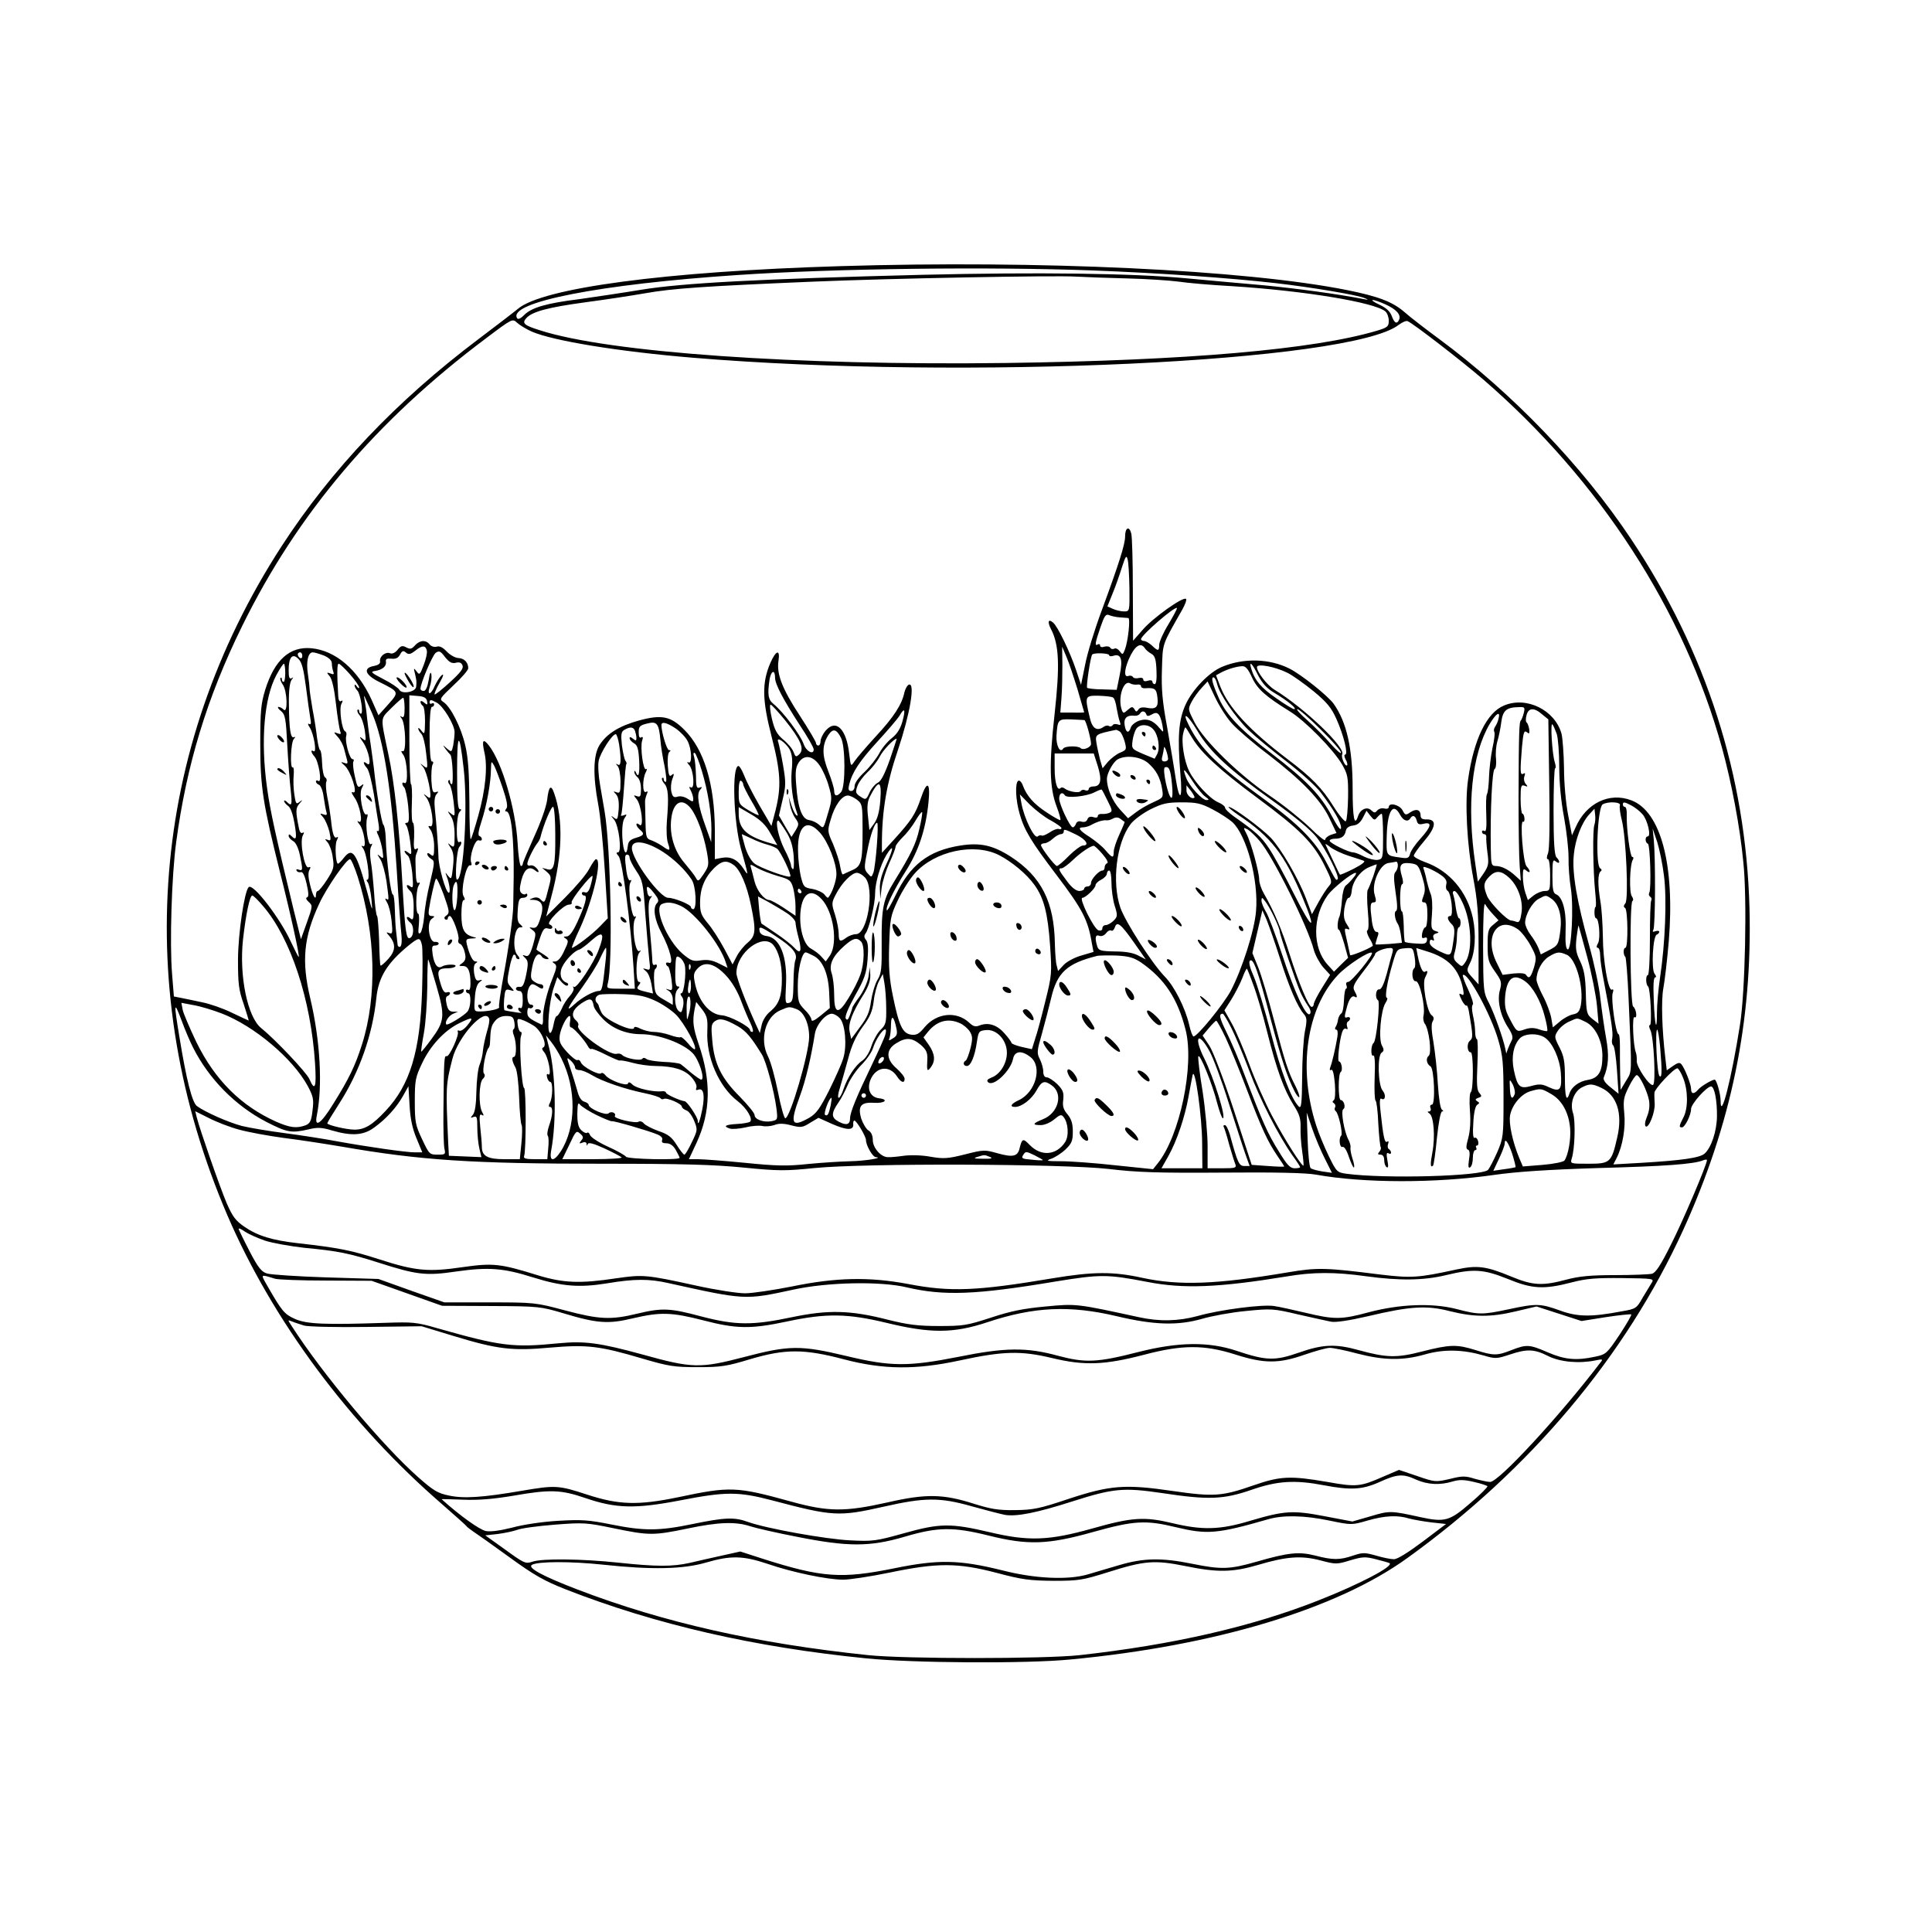 <?xml version="1.0" standalone="no"?>
<!DOCTYPE svg PUBLIC "-//W3C//DTD SVG 20010904//EN"
 "http://www.w3.org/TR/2001/REC-SVG-20010904/DTD/svg10.dtd">
<svg version="1.0" xmlns="http://www.w3.org/2000/svg"
 width="850pt" height="850pt" viewBox="0 0 850 850"
 preserveAspectRatio="xMidYMid meet">
<g transform="translate(0,850) scale(0.1,-0.1)"
fill="#000000" stroke="none">
<path d="M3696 7329 c-766 -23 -1313 -96 -1419 -189 -18 -15 -95 -74 -172
-132 -361 -272 -647 -573 -868 -914 -576 -891 -661 -1951 -237 -2940 199 -463
537 -919 945 -1272 55 -48 103 -91 106 -95 3 -5 18 -16 31 -25 14 -9 86 -60
159 -113 110 -80 155 -105 249 -142 394 -154 828 -254 1320 -303 207 -21 707
-24 900 -5 634 60 1169 221 1480 445 542 390 962 889 1216 1446 211 464 304
916 291 1415 -16 585 -190 1127 -522 1625 -214 321 -523 642 -844 879 -57 42
-126 95 -152 118 -52 45 -114 69 -254 97 -446 89 -1353 132 -2229 105z m1114
-19 c292 -11 604 -33 805 -56 149 -17 360 -52 390 -66 17 -7 16 -8 -5 -4 -117
23 -297 47 -442 61 -95 8 -245 22 -333 30 -239 23 -666 28 -1165 16 -712 -18
-1060 -36 -1240 -66 -85 -14 -207 -32 -270 -41 -146 -18 -210 -37 -243 -69
-15 -16 -28 -22 -32 -15 -43 70 366 150 970 190 429 29 1110 37 1565 20z m150
-35 c85 -2 187 -9 225 -14 39 -6 144 -15 235 -20 317 -20 627 -71 675 -111 8
-7 15 -25 15 -41 0 -25 -5 -30 -52 -44 -279 -83 -834 -131 -1633 -142 -918
-12 -1748 46 -2050 144 -70 22 -80 31 -59 54 26 28 96 47 259 69 83 11 202 29
265 40 118 21 262 31 740 51 332 14 1058 28 1155 22 39 -2 140 -6 225 -8z
m1135 -114 c47 -21 69 -45 61 -66 -9 -23 -21 -18 -33 15 -8 21 -25 36 -55 50
-24 11 -36 20 -28 20 8 0 33 -9 55 -19z m-3755 -120 c95 -41 383 -88 710 -115
1191 -99 2895 -19 3104 145 15 11 32 19 39 16 23 -9 233 -171 332 -256 512
-442 885 -1018 1051 -1621 42 -153 79 -346 94 -504 17 -158 8 -574 -15 -716
-37 -236 -85 -424 -85 -333 0 30 -18 93 -26 93 -12 0 -62 -30 -73 -44 -18 -21
-31 -20 -31 3 0 21 -27 89 -42 108 -8 10 -16 8 -38 -7 l-27 -19 -6 52 c-15
126 -19 255 -9 309 6 32 17 125 24 208 27 335 -35 570 -165 619 -97 37 -199
-13 -245 -119 l-16 -35 -17 90 c-10 52 -18 139 -18 205 -1 63 -6 132 -11 152
-29 104 -154 166 -253 124 -76 -31 -133 -149 -158 -325 -15 -102 -5 -288 23
-436 18 -96 23 -155 23 -293 l0 -173 -27 30 c-26 29 -27 31 -11 63 23 45 28
127 13 199 -25 116 -103 208 -210 246 -28 10 -50 23 -50 28 0 6 20 35 46 65
52 61 56 95 12 95 -20 -1 -28 4 -28 17 0 25 -18 32 -44 15 -22 -15 -24 -14
-36 9 -14 24 -60 35 -60 13 0 -6 -9 -9 -20 -6 -10 3 -24 -1 -31 -9 -9 -11 -13
-11 -26 1 -18 18 -48 5 -58 -25 -16 -50 -24 -9 -24 119 0 179 -26 293 -83 374
-25 35 -141 128 -194 155 -88 45 -203 48 -298 8 -57 -24 -130 -100 -160 -166
-31 -68 -36 -143 -23 -302 11 -118 -4 -131 -21 -20 -6 42 -23 142 -37 222 -21
113 -26 169 -23 255 4 118 -2 102 89 262 13 23 21 45 17 48 -12 12 -145 -83
-190 -135 l-43 -49 -1 222 c0 122 -3 235 -7 250 -9 35 -27 26 -27 -13 0 -34
-26 -117 -103 -326 -31 -83 -64 -190 -73 -239 l-18 -88 -22 66 c-27 80 -81
192 -101 208 -21 18 -26 4 -9 -29 36 -69 39 -161 16 -371 -25 -223 -23 -327 9
-410 11 -30 19 -57 16 -59 -2 -2 -29 13 -59 33 -58 38 -88 72 -106 119 -5 15
-14 24 -20 21 -15 -9 -12 -84 6 -146 21 -73 51 -122 161 -267 116 -153 140
-199 157 -304 l7 -36 -54 -16 c-29 -8 -64 -27 -77 -41 l-25 -27 -6 24 c-4 13
-7 55 -8 95 -3 185 -59 296 -194 384 -78 50 -134 63 -222 49 -140 -22 -221
-85 -285 -219 -19 -39 -36 -69 -38 -66 -9 8 29 88 82 171 58 91 89 185 101
305 9 90 -7 97 -34 16 -24 -70 -41 -96 -118 -181 l-53 -58 0 39 c0 146 21 269
71 415 53 158 76 295 48 286 -7 -2 -16 -18 -20 -34 -11 -53 -46 -108 -126
-194 -43 -47 -85 -96 -94 -110 -16 -24 -16 -23 -23 34 -12 109 -58 154 -103
102 -13 -15 -23 -36 -23 -47 0 -10 -4 -19 -10 -19 -5 0 -10 5 -10 11 0 6 -32
60 -71 120 -78 119 -103 184 -94 242 8 52 -11 47 -36 -10 -37 -87 -36 -161 5
-321 41 -159 44 -223 18 -327 l-18 -69 -52 89 c-29 50 -59 109 -68 133 -9 23
-20 42 -25 42 -30 0 -22 -245 11 -365 34 -121 34 -123 12 -88 -27 41 -56 56
-96 49 l-31 -6 0 128 c-1 202 -47 354 -134 441 -60 60 -99 68 -197 42 -91 -25
-145 -59 -177 -110 -27 -44 -29 -134 -5 -261 9 -47 22 -178 29 -293 l13 -207
-35 -36 c-31 -33 -111 -94 -123 -94 -2 0 13 39 36 87 57 125 99 303 70 303 -4
0 -17 -19 -30 -43 -12 -24 -60 -80 -106 -126 l-83 -83 23 89 c48 178 53 338
12 453 -14 41 -24 31 -31 -30 -4 -30 -28 -98 -57 -161 -27 -60 -50 -114 -50
-119 0 -6 -4 -10 -8 -10 -5 0 -12 46 -15 103 -9 150 -68 352 -126 427 -26 33
-32 24 -20 -30 15 -62 5 -165 -27 -279 -15 -53 -29 -99 -33 -103 -3 -4 -6 70
-6 165 -1 126 -5 192 -18 247 -18 80 -65 172 -97 192 -18 12 -15 16 45 73 36
33 65 67 65 75 0 26 -18 44 -44 45 -14 1 -37 14 -51 29 -17 18 -31 25 -44 21
-10 -3 -24 1 -31 10 -17 21 -43 19 -65 -5 -14 -16 -21 -17 -38 -8 -17 9 -24 7
-38 -11 -11 -13 -23 -19 -33 -15 -20 8 -47 -14 -44 -35 2 -10 -7 -17 -27 -21
-50 -9 -39 -40 25 -71 86 -43 87 -43 38 -98 l-43 -48 -31 70 c-60 131 -158
215 -264 225 -95 9 -162 -51 -203 -182 -19 -62 -22 -93 -22 -241 0 -188 12
-262 86 -559 47 -185 89 -376 83 -376 -2 0 -17 30 -34 66 -47 103 -167 260
-186 241 -19 -19 -46 -202 -47 -317 0 -107 3 -135 25 -197 13 -40 23 -73 22
-73 -1 0 -35 16 -75 35 -39 19 -97 39 -128 45 -31 7 -72 15 -91 19 l-35 7 -8
99 c-11 133 -2 432 18 579 45 338 135 636 290 951 243 495 590 905 1075 1268
114 86 115 86 135 67 11 -10 40 -28 65 -39z m2629 -1128 c1 -103 1 -103 -24
-103 -13 0 -35 5 -48 11 l-25 11 23 57 c13 31 31 83 41 115 16 50 20 55 25 35
4 -13 7 -70 8 -126z m172 -159 c-23 -37 -41 -78 -41 -91 0 -28 -5 -29 -32 -3
-12 11 -28 20 -35 20 -7 0 -13 4 -13 8 0 17 149 146 158 137 2 -2 -15 -34 -37
-71z m-216 30 c17 -1 34 -3 39 -3 10 -1 -1 -103 -15 -139 -9 -23 -10 -24 -23
-7 -7 10 -18 15 -24 11 -6 -3 -14 -2 -17 4 -4 6 -15 8 -26 5 -11 -4 -19 -2
-19 5 0 6 -4 8 -10 5 -14 -9 -13 4 11 74 17 50 24 61 38 55 9 -4 30 -9 46 -10z
m-3047 -147 c2 -10 -4 -38 -14 -63 -16 -43 -19 -45 -31 -28 -13 17 -14 16 -7
-11 7 -32 7 -32 5 -56 -1 -23 -62 -35 -74 -14 -4 8 -36 30 -70 47 -54 28 -59
33 -37 36 33 5 51 21 48 41 -2 12 4 15 24 13 19 -2 30 3 38 18 9 17 14 19 26
9 12 -10 20 -8 42 9 30 24 45 23 50 -1z m3159 11 c4 -7 17 -18 28 -24 16 -9
21 -23 23 -73 2 -38 -1 -61 -8 -61 -5 0 -10 5 -10 11 0 6 -9 8 -20 4 -12 -4
-20 -2 -20 5 0 7 -8 10 -20 7 -11 -3 -23 -1 -26 5 -3 5 -12 7 -20 4 -19 -7
-18 25 1 71 26 61 53 80 72 51z m-296 -182 c16 -54 29 -99 29 -100 0 -1 -24
-2 -52 -1 l-53 0 5 65 c3 36 4 101 4 145 l-1 80 19 -45 c11 -25 32 -89 49
-144z m-2736 118 c16 4 25 1 30 -12 5 -13 -9 -31 -56 -74 -35 -32 -65 -56 -67
-53 -2 2 7 25 22 51 17 30 20 42 9 33 -9 -8 -22 -29 -30 -46 -17 -42 -36 -44
-22 -4 6 17 9 40 7 53 -3 16 -7 8 -12 -24 -5 -30 -13 -48 -22 -48 -8 0 -14 4
-14 10 0 24 52 146 67 158 15 10 21 8 41 -19 19 -23 30 -29 47 -25z m-675 30
c0 -8 -4 -12 -10 -9 -5 3 -10 10 -10 16 0 5 5 9 10 9 6 0 10 -7 10 -16z m95 2
c23 -10 35 -22 35 -35 0 -11 3 -27 6 -35 5 -13 2 -15 -12 -9 -18 6 -18 5 -3
-13 10 -12 20 -57 27 -120 6 -55 15 -109 18 -119 6 -15 4 -17 -12 -11 -17 7
-17 5 2 -16 12 -13 24 -36 28 -53 4 -16 10 -39 13 -49 4 -15 2 -18 -13 -12
-16 5 -16 4 2 -12 27 -23 60 -126 38 -118 -10 4 -8 -3 5 -22 25 -34 40 -119
20 -107 -9 6 -8 1 2 -11 20 -23 33 -108 16 -97 -8 4 -8 2 0 -9 16 -19 33 -138
20 -138 -6 0 -5 -5 1 -12 5 -7 13 -40 16 -73 6 -60 5 -59 -18 29 -48 177 -65
201 -104 151 -11 -14 -22 -25 -25 -25 -10 0 -15 85 -5 103 7 14 7 17 -1 13
-11 -7 -19 17 -25 79 -3 22 -9 66 -16 98 -6 31 -8 62 -4 68 3 6 1 15 -6 19 -6
4 -12 32 -13 64 -1 30 -5 56 -9 56 -3 0 -9 24 -13 53 -3 28 -12 86 -20 127 -7
41 -13 82 -13 90 0 8 -3 36 -7 62 -9 56 0 98 21 98 8 0 30 -7 49 -14z m3455 1
c0 -4 8 -6 19 -2 33 10 42 -15 27 -86 l-13 -64 -62 2 c-34 0 -65 4 -68 7 -5 5
14 133 22 146 6 9 75 7 75 -3z m-3534 -139 c7 -56 16 -118 19 -136 5 -25 3
-32 -5 -27 -7 4 -6 -3 3 -16 18 -29 32 -113 17 -104 -15 9 -12 -6 4 -24 18
-20 34 -117 17 -107 -6 4 -11 3 -11 -2 0 -6 6 -12 14 -15 7 -3 17 -27 20 -54
4 -26 9 -56 12 -65 4 -14 1 -16 -13 -11 -17 6 -17 5 -1 -13 9 -11 21 -39 27
-62 8 -38 7 -43 -7 -37 -14 5 -14 4 0 -12 8 -10 19 -39 22 -66 7 -42 4 -52
-25 -97 -18 -28 -36 -50 -41 -50 -4 0 -8 -7 -8 -17 0 -28 -14 -5 -26 45 -8 30
-9 53 -3 64 7 13 6 16 -4 12 -18 -6 -39 112 -25 140 7 13 7 16 -1 12 -6 -4
-12 3 -15 16 -16 78 -16 92 1 112 16 18 16 19 1 8 -15 -12 -17 -8 -23 32 -4
25 -5 63 -3 85 2 22 0 37 -4 35 -13 -9 -9 111 5 125 7 8 7 11 1 8 -16 -9 -22
36 -23 147 -1 57 4 95 12 105 9 12 9 13 0 7 -10 -5 -13 4 -13 36 0 57 17 76
43 49 15 -14 23 -46 33 -123z m-91 62 c0 -22 -3 -40 -7 -40 -5 0 -8 5 -8 12 0
6 -3 9 -6 5 -3 -3 1 -16 10 -29 20 -28 23 -129 4 -110 -7 7 -17 12 -23 12 -5
-1 -1 -9 11 -18 19 -16 22 -33 28 -152 4 -74 11 -163 15 -197 7 -64 5 -73 -17
-51 -7 7 -12 8 -12 4 0 -5 8 -15 18 -22 11 -8 21 -37 28 -78 11 -66 8 -76 -14
-54 -9 9 -12 9 -12 0 0 -6 9 -16 19 -22 12 -6 23 -29 30 -60 14 -67 14 -73 -5
-66 -9 3 -12 2 -9 -5 4 -6 12 -8 19 -6 8 3 17 -16 25 -51 9 -41 10 -57 2 -60
-7 -2 -4 -10 7 -20 18 -16 18 -19 -8 -91 l-26 -73 -33 133 c-77 318 -102 430
-116 532 -29 208 -13 397 41 497 15 28 30 50 33 50 3 0 6 -18 6 -40z m284 -6
c23 -26 41 -52 41 -58 0 -6 -5 -4 -10 4 -5 8 -10 10 -10 5 0 -6 5 -16 12 -23
14 -14 28 -102 16 -102 -4 0 -8 5 -8 12 0 6 -3 8 -7 5 -3 -4 1 -15 9 -24 9
-10 19 -40 23 -67 6 -47 6 -49 -11 -35 -14 11 -14 8 3 -16 26 -37 40 -113 18
-95 -19 16 -19 1 0 -20 8 -9 21 -61 30 -115 8 -55 18 -115 21 -133 3 -21 2
-32 -5 -28 -5 4 -4 -6 4 -21 7 -16 15 -45 18 -66 5 -35 4 -37 -10 -25 -15 12
-15 11 0 -12 9 -14 21 -57 27 -95 12 -88 12 -88 -1 -79 -6 3 -4 -4 4 -17 8
-13 17 -50 20 -82 5 -51 4 -58 -11 -52 -14 5 -14 4 0 -12 30 -35 29 -65 -3
-101 -17 -19 -32 -32 -35 -30 -2 2 -5 51 -6 109 -2 57 -6 106 -9 109 -4 3 -10
48 -13 100 -4 52 -10 116 -15 142 -4 27 -4 54 2 64 6 11 6 15 -1 10 -13 -8
-26 84 -17 115 4 13 3 19 -2 16 -17 -10 -35 91 -21 116 10 19 9 20 -4 10 -13
-11 -17 -5 -27 42 -7 30 -10 59 -6 65 3 5 2 10 -4 10 -13 0 -34 77 -28 101 3
10 1 19 -4 21 -15 5 -28 100 -17 121 7 14 7 17 -1 13 -7 -5 -12 3 -13 21 -6
106 -5 143 2 143 5 0 27 -21 49 -46z m3996 -5 c19 -36 39 -58 71 -77 56 -33
103 -71 88 -72 -6 0 -41 21 -79 48 -66 45 -95 79 -110 130 -11 38 4 24 30 -29z
m129 11 c23 -11 74 -48 115 -81 59 -49 79 -73 101 -123 31 -69 53 -156 38
-156 -5 0 -4 -9 2 -21 7 -11 9 -23 7 -26 -9 -8 -28 37 -22 48 18 28 -166 204
-297 284 -33 20 -78 78 -78 100 0 17 80 2 134 -25z m-156 -20 c24 -52 59 -83
167 -150 67 -41 191 -167 230 -234 24 -42 27 -54 26 -143 -1 -53 -5 -101 -10
-106 -4 -4 -29 25 -54 65 -50 81 -98 129 -201 207 -168 127 -261 228 -297 320
l-19 50 22 12 c28 15 68 27 93 28 15 1 26 -12 43 -49z m-2098 -2 c0 -28 36
-96 108 -207 34 -51 62 -100 62 -108 0 -26 -33 -9 -44 23 -15 42 -90 142 -133
177 -24 19 -27 43 -17 109 7 39 24 43 24 6z m1945 -28 c10 -43 79 -145 138
-202 29 -28 104 -90 167 -138 63 -49 131 -110 151 -137 59 -78 89 -131 89
-155 0 -15 -14 2 -40 51 -49 92 -111 157 -262 273 -136 103 -202 172 -234 243
-30 67 -37 95 -25 95 5 0 12 -13 16 -30z m-352 -2 c9 2 17 -1 17 -7 0 -6 8
-10 18 -9 42 3 50 -2 54 -39 6 -44 -6 -55 -46 -47 -19 4 -32 1 -37 -7 -8 -12
-11 -12 -18 1 -8 12 -12 12 -29 -3 -18 -16 -20 -16 -26 -2 -20 53 7 137 37
118 7 -4 20 -6 30 -5z m417 -171 c23 -26 95 -88 159 -136 148 -114 233 -201
271 -283 l30 -63 -25 -8 c-14 -5 -25 -15 -25 -22 0 -7 -30 17 -67 54 -38 36
-117 100 -178 141 -135 92 -288 241 -330 323 -29 57 -29 57 -12 90 10 19 30
46 44 61 l26 28 32 -68 c18 -38 51 -91 75 -117z m-3783 45 c51 -117 86 -339
108 -682 8 -135 18 -266 21 -291 3 -29 1 -49 -5 -54 -6 -3 -12 2 -12 12 -1 10
-4 34 -6 53 -3 19 -5 65 -6 102 -1 36 -5 64 -8 62 -9 -5 -29 150 -32 251 -1
28 -6 53 -10 56 -8 5 -32 151 -42 249 -3 25 -10 74 -15 110 -6 36 -12 85 -15
110 -2 25 -7 59 -10 75 -5 29 -5 30 6 5 7 -14 18 -40 26 -58z m242 53 c3 -17
1 -18 -13 -6 -10 8 -16 9 -16 3 0 -6 5 -14 10 -17 6 -3 10 -34 10 -68 -1 -57
-2 -60 -15 -43 -8 11 -15 16 -15 11 0 -5 6 -16 14 -24 8 -9 17 -47 21 -86 8
-68 7 -69 -11 -55 -18 14 -18 14 -2 -5 17 -20 41 -135 28 -135 -3 0 -12 6 -20
13 -8 6 -6 2 5 -11 24 -29 39 -136 18 -127 -11 3 -10 -1 2 -17 8 -13 15 -43
15 -71 0 -43 -2 -48 -15 -37 -10 8 -15 9 -15 2 0 -6 8 -15 17 -21 16 -9 16
-15 -5 -103 -13 -51 -24 -119 -26 -152 -3 -32 -10 -63 -16 -70 -10 -8 -11 0
-7 37 2 26 1 47 -3 47 -12 0 -11 99 1 122 8 14 8 18 0 14 -7 -5 -11 11 -12 51
-2 70 -2 64 7 87 5 14 4 17 -5 11 -10 -6 -12 6 -9 54 1 33 -1 61 -5 61 -5 0
-7 38 -5 85 2 47 0 85 -4 85 -3 0 -7 88 -7 196 l0 195 37 -3 c27 -2 38 -8 41
-23z m3018 16 c6 -3 13 -25 16 -48 4 -23 10 -49 14 -59 5 -13 3 -16 -10 -11
-9 3 -19 2 -22 -4 -4 -5 -11 -7 -16 -3 -5 3 -15 2 -22 -3 -31 -22 -52 -9 -63
42 -22 93 -21 95 40 94 30 -1 58 -4 63 -8z m-3117 -47 c0 -33 -3 -43 -12 -38
-10 6 -10 5 -1 -7 17 -21 22 -151 5 -144 -9 3 -8 -2 3 -17 17 -25 22 -133 5
-123 -13 8 -13 -8 -1 -20 5 -6 13 -43 17 -82 5 -56 4 -73 -6 -73 -9 0 -9 -4
-2 -12 5 -7 13 -40 17 -73 7 -55 7 -59 -9 -46 -9 7 -16 10 -16 6 0 -4 6 -13
14 -19 8 -6 16 -40 20 -79 5 -60 4 -67 -9 -57 -9 7 -15 8 -15 2 0 -5 7 -15 15
-22 10 -9 15 -31 15 -72 0 -53 -2 -59 -15 -48 -8 7 -15 8 -15 2 0 -5 7 -15 16
-22 17 -15 15 -61 -3 -67 -16 -6 -21 31 -33 247 -13 239 -35 441 -61 560 -36
172 -37 154 13 205 25 25 48 45 52 45 3 0 6 -21 6 -46z m141 25 c29 -15 79
-98 79 -130 0 -14 -3 -41 -6 -58 -7 -31 -7 -31 -28 -14 -20 18 -20 18 -6 -2 8
-11 18 -22 21 -25 10 -7 15 -130 7 -130 -5 0 -8 5 -8 12 0 6 -3 8 -6 5 -4 -4
-2 -12 4 -19 6 -7 14 -42 18 -78 7 -62 6 -64 -11 -50 -18 14 -18 14 -2 -10 11
-16 17 -44 17 -83 0 -54 -1 -58 -17 -46 -15 13 -15 12 0 -11 12 -19 15 -39 10
-84 -6 -54 -7 -57 -21 -40 -14 18 -14 18 -7 -1 14 -35 18 -78 8 -72 -14 8 -44
117 -44 159 -1 41 -9 147 -16 211 -3 30 -1 53 7 62 11 13 10 14 -3 10 -12 -5
-16 4 -19 50 -1 31 1 63 5 71 5 8 4 14 -3 14 -6 0 -10 43 -10 120 0 73 4 120
10 120 6 0 10 5 10 11 0 5 -4 7 -10 4 -5 -3 -10 -1 -10 4 0 14 6 14 31 0z
m1534 -79 c68 -85 85 -125 62 -148 -15 -14 -17 -13 -26 10 -5 14 -25 38 -45
54 -28 24 -38 42 -50 92 -8 34 -10 62 -6 62 5 0 34 -32 65 -70z m3249 33 c-4
-16 -10 -30 -13 -33 -7 -6 -9 -45 -10 -340 0 -129 2 -264 5 -300 l5 -65 -23
21 c-30 28 -62 44 -87 44 -19 0 -21 6 -22 73 -3 174 6 350 17 354 5 2 8 22 6
44 -3 23 0 58 6 78 6 20 14 58 17 84 7 52 23 65 78 66 25 1 27 -1 21 -26z
m-2734 -38 c-9 -32 -24 -55 -47 -73 -19 -15 -44 -45 -55 -67 -12 -22 -40 -58
-64 -81 -26 -24 -44 -49 -44 -62 0 -13 -6 -22 -15 -22 -12 0 -14 7 -9 28 13
54 46 104 125 190 44 48 88 99 97 114 22 38 27 27 12 -27z m1840 -34 c50 -49
90 -95 90 -102 0 -8 -20 10 -45 38 -25 29 -71 75 -102 103 -31 27 -52 50 -45
50 7 0 53 -40 102 -89z m975 66 l27 -22 4 -281 c3 -180 1 -289 -5 -307 -7 -17
-7 -27 -1 -27 6 0 10 -31 10 -70 0 -67 -1 -70 -24 -70 -13 0 -35 -9 -49 -20
l-25 -20 -11 32 c-6 17 -11 49 -11 71 0 34 2 38 15 27 19 -16 20 -2 1 19 -15
17 -30 204 -15 196 4 -3 7 4 6 15 -1 11 -5 20 -9 20 -4 0 -8 29 -8 65 0 57 2
64 18 58 14 -6 15 -4 4 9 -7 8 -9 24 -5 33 4 13 3 16 -5 11 -14 -8 -15 8 -6
117 6 64 9 75 21 66 11 -9 13 -7 11 12 -2 13 -7 27 -11 30 -5 3 -5 18 -1 32 8
34 34 35 69 4z m-1742 1 c3 -10 9 -10 25 -1 25 15 36 3 46 -47 6 -34 6 -35
-12 -14 -28 35 -56 45 -91 33 -16 -6 -33 -19 -36 -30 -9 -28 -22 -23 -27 11
-5 31 11 45 44 41 9 -1 19 3 23 9 8 14 22 13 28 -2z m1550 -20 c-3 -13 -10
-28 -15 -35 -5 -7 -7 -17 -4 -22 4 -6 0 -38 -8 -73 -7 -35 -14 -92 -15 -127
-1 -35 -5 -69 -9 -75 -4 -6 -5 -46 -3 -90 2 -56 0 -77 -8 -72 -6 4 -11 2 -11
-3 0 -6 5 -11 10 -11 6 0 10 -6 9 -12 -1 -7 1 -38 5 -69 7 -49 5 -59 -17 -92
l-25 -36 -11 76 c-39 260 -16 483 63 618 29 48 48 59 39 23z m-1324 -55 c52
-89 143 -173 330 -306 98 -70 166 -127 193 -160 41 -52 103 -175 93 -185 -7
-7 -7 -7 -50 75 -46 90 -124 169 -264 270 -216 157 -287 226 -340 331 -34 67
-6 49 38 -25z m-498 49 c7 -2 29 -82 29 -105 0 -15 -34 -29 -45 -19 -11 12
-70 10 -77 -1 -14 -23 -32 12 -30 56 5 72 7 74 65 72 28 -1 55 -3 58 -3z
m-1865 -92 c2 -25 10 -75 18 -112 7 -38 10 -68 5 -68 -5 0 -9 5 -9 12 0 6 -3
8 -7 5 -3 -4 1 -15 10 -25 17 -19 20 -57 11 -165 -3 -37 -1 -81 5 -97 12 -35
8 -36 -27 -11 -15 10 -37 21 -49 25 -19 6 -22 14 -23 79 -1 40 -2 79 -2 87 -1
8 3 24 7 34 6 14 5 17 -3 12 -16 -9 -16 57 -1 86 6 12 7 18 1 14 -12 -7 -26
96 -17 125 5 15 4 19 -4 15 -7 -5 -11 3 -11 22 0 26 5 31 38 39 43 11 51 0 58
-77z m67 55 c20 -14 44 -39 52 -55 19 -36 21 -105 3 -94 -7 4 -5 -2 5 -13 19
-22 25 -109 6 -97 -8 5 -8 1 0 -14 6 -11 11 -28 11 -37 0 -14 -2 -14 -25 1
-14 9 -32 13 -44 9 -16 -5 -22 -1 -27 21 -4 15 -2 41 4 56 9 24 8 28 -3 18
-10 -9 -14 -1 -17 42 -2 30 1 56 7 60 7 5 6 8 -2 8 -9 0 -33 78 -33 110 0 17
24 11 63 -15z m3876 -24 c6 -19 11 -84 11 -145 0 -69 8 -153 21 -221 11 -60
20 -140 20 -178 -1 -37 4 -98 10 -135 13 -82 3 -275 -14 -269 -8 3 -11 30 -9
83 4 85 -13 149 -43 160 -12 5 -15 23 -15 81 0 66 2 74 15 63 18 -15 20 1 3
18 -9 9 -13 65 -13 202 0 105 3 190 7 190 4 0 3 12 -2 28 -11 35 -20 176 -10
165 4 -4 12 -23 19 -42z m-1775 20 c22 -24 31 -83 17 -109 l-11 -20 -51 21
c-50 22 -51 22 -46 60 3 21 11 44 17 52 17 21 54 19 74 -4z m-2280 -7 c3 -9 6
-23 6 -31 0 -13 -3 -13 -15 -3 -10 8 -15 9 -15 2 0 -6 9 -16 19 -22 15 -8 20
-23 23 -75 3 -60 -3 -82 -15 -52 -4 7 -6 8 -6 1 -1 -6 6 -17 14 -24 9 -7 15
-29 15 -51 0 -32 -3 -37 -17 -32 -17 6 -17 5 -2 -13 21 -25 33 -130 13 -113
-9 7 -14 8 -14 1 0 -5 7 -15 15 -22 22 -18 19 -26 -17 -36 -26 -8 -34 -16 -36
-37 -6 -51 -20 -27 -24 39 -2 44 2 73 10 85 11 16 11 18 -4 12 -10 -4 -15 -2
-11 3 3 5 8 57 12 114 4 58 8 107 11 109 2 2 0 9 -5 15 -4 6 -11 37 -15 68 -5
48 -3 59 11 67 26 15 40 13 47 -5z m2449 -27 c40 -68 121 -143 287 -266 187
-138 249 -200 297 -298 34 -68 35 -74 20 -91 -9 -10 -30 -42 -46 -71 l-29 -53
-26 69 c-34 89 -109 218 -155 267 -39 41 -167 136 -185 136 -6 0 14 -16 44
-37 141 -94 202 -172 280 -360 65 -155 45 -149 -35 10 -41 82 -91 174 -112
205 -35 52 -55 70 -157 142 -19 14 -36 30 -36 36 0 6 -13 17 -30 24 -36 15
-102 85 -128 137 -22 44 -36 130 -26 168 3 14 8 25 9 25 2 0 14 -19 28 -43z
m-1543 -3 c20 -38 20 -214 1 -238 -18 -22 -31 -20 -31 5 0 11 -12 50 -26 86
-28 71 -28 115 1 160 20 29 35 26 55 -13z m1226 28 c7 -4 16 -24 22 -44 9 -35
9 -37 -19 -49 -16 -6 -40 -25 -54 -40 l-24 -29 -11 37 c-5 21 -13 54 -16 74
-6 38 -5 39 86 58 3 0 10 -3 16 -7z m-2202 -58 c10 -72 8 -96 -6 -88 -10 6
-10 4 0 -7 6 -7 12 -37 12 -67 0 -47 -2 -53 -17 -48 -16 6 -16 5 -3 -8 10 -11
14 -31 12 -66 -4 -45 -6 -49 -20 -38 -16 12 -16 11 -1 -7 22 -26 36 -145 18
-145 -9 0 -8 -5 3 -17 16 -19 53 -299 65 -485 l6 -98 -63 0 c-60 0 -62 1 -56
23 23 82 13 600 -14 757 -4 25 -13 77 -20 117 -7 39 -10 87 -6 106 7 35 59
117 75 117 4 0 11 -21 15 -46z m-684 -106 c19 -166 0 -488 -29 -488 -11 0 -2
132 10 144 12 13 11 29 -1 21 -15 -9 -13 118 2 133 9 9 9 12 1 12 -9 0 -12 47
-12 163 0 179 10 184 29 15z m1435 83 c10 -21 13 -46 8 -93 -5 -58 4 -130 23
-183 5 -14 4 -17 -4 -10 -6 6 -15 26 -21 45 l-11 35 5 -33 c3 -19 13 -46 23
-60 18 -26 18 -28 2 -56 l-18 -28 -28 47 -27 47 16 69 c15 62 15 77 2 153 -8
46 -18 91 -21 101 -12 29 33 -1 51 -34z m440 -43 c-22 -62 -39 -95 -52 -101
-11 -5 -28 -24 -37 -43 -15 -34 -17 -34 -40 -19 -22 14 -23 20 -14 46 5 16 26
44 45 62 19 17 43 48 54 69 14 28 62 78 74 78 1 0 -13 -41 -30 -92z m1224 5
c1 -7 -6 -13 -15 -13 -12 0 -15 6 -10 23 3 12 6 29 7 37 1 15 16 -24 18 -47z
m-2051 -55 c27 -90 42 -186 42 -258 l-1 -55 -25 70 c-32 88 -40 141 -24 160
11 13 10 14 -2 10 -13 -5 -16 4 -16 52 -1 32 -4 69 -8 82 -5 15 -3 22 3 18 5
-3 19 -39 31 -79z m1742 21 c19 -62 13 -89 -20 -89 -11 0 -20 -5 -20 -11 0 -6
-7 -9 -15 -6 -8 4 -17 2 -20 -3 -7 -11 -53 -3 -71 11 -6 5 -14 6 -18 2 -14
-15 -26 24 -26 87 l0 65 86 0 86 0 18 -56z m-1223 2 c13 -19 31 -59 39 -89 15
-51 15 -59 -2 -116 -22 -75 -20 -73 -41 -54 -10 9 -29 18 -43 20 -32 4 -50 54
-57 155 -5 58 -2 78 11 98 24 37 63 31 93 -14z m1443 13 c36 -31 55 -65 63
-116 6 -37 4 -38 -38 -57 -25 -11 -60 -31 -79 -46 l-33 -25 -36 39 c-33 37
-57 92 -57 134 0 25 27 74 47 86 35 20 99 13 133 -15z m-2839 -109 c19 -56 24
-84 17 -92 -7 -9 -7 -13 0 -13 21 0 34 -118 32 -290 -1 -58 -2 -114 -2 -125 0
-43 -20 -186 -43 -310 -13 -71 -22 -132 -19 -136 4 -8 -46 -19 -85 -19 -25 0
-26 1 -22 57 2 38 9 62 20 71 15 12 15 13 0 9 -13 -4 -18 3 -23 31 -3 23 -1
39 7 44 9 6 9 8 -1 8 -12 0 -26 27 -38 75 -5 22 -3 25 22 26 21 1 24 3 9 6
-43 11 -55 33 -55 100 0 36 4 63 10 63 7 0 6 6 -1 18 -13 21 11 138 29 135 6
-2 9 4 5 12 -9 26 17 104 33 98 8 -3 14 -1 14 5 0 6 -5 12 -11 14 -7 2 -4 24
9 63 23 69 42 174 42 231 1 35 2 37 12 19 7 -11 24 -56 39 -100z m2945 17 c4
-35 3 -62 -2 -62 -14 0 -42 129 -29 134 18 6 25 -9 31 -72z m93 8 c18 -27 42
-57 54 -65 17 -12 18 -15 5 -15 -19 0 -75 61 -89 97 -19 50 -10 45 30 -17z
m-1979 -11 c0 -6 16 -38 35 -71 20 -33 34 -62 33 -64 -2 -2 -23 8 -46 22 -41
25 -42 26 -42 80 0 34 4 53 10 49 6 -3 10 -11 10 -16z m603 -71 c-4 -51 -13
-82 -27 -101 l-21 -29 -6 59 c-5 42 -3 66 8 88 40 78 53 72 46 -17z m1382 13
c-11 -10 -35 11 -35 31 l0 23 20 -25 c10 -14 17 -26 15 -29z m-382 -14 c21
-41 22 -47 8 -53 -9 -4 -24 -6 -33 -5 -10 1 -18 -3 -18 -9 0 -7 -8 -9 -20 -5
-13 4 -22 1 -26 -10 -4 -10 -13 -13 -25 -10 -12 4 -21 1 -25 -9 -3 -9 -10 -16
-14 -16 -12 0 -60 101 -60 127 0 23 14 31 25 14 8 -14 95 -5 130 13 16 8 30
14 32 12 2 -1 14 -24 26 -49z m-1102 4 c23 -18 24 -26 24 -133 0 -140 -5 -159
-47 -177 -18 -8 -36 -16 -39 -18 -4 -2 -9 14 -13 37 -3 22 -18 65 -31 97 -25
55 -25 58 -10 108 17 61 49 105 75 105 10 0 28 -9 41 -19z m853 -91 c25 -14
46 -29 46 -33 0 -5 -6 -7 -12 -4 -7 2 -26 -5 -41 -16 -16 -10 -31 -16 -34 -13
-3 3 -12 1 -18 -4 -14 -12 -59 80 -71 145 l-7 40 45 -46 c25 -24 66 -56 92
-69z m-1585 54 c27 -34 57 -116 71 -192 10 -57 9 -62 -14 -97 -23 -34 -25 -35
-35 -16 -6 11 -29 40 -50 65 -44 51 -66 123 -58 192 8 75 47 97 86 48z m2296
-5 c33 -17 72 -43 87 -56 63 -59 116 -256 104 -392 -7 -86 -61 -254 -111 -350
-33 -61 -147 -201 -164 -201 -4 0 -13 23 -19 51 -17 74 -65 169 -107 212 -56
57 -174 241 -196 304 -38 112 -17 286 45 367 14 19 54 48 87 65 53 26 73 31
138 31 66 0 84 -4 136 -31z m1792 18 c-3 -7 1 -36 8 -64 19 -73 31 -349 16
-367 -8 -10 -9 -16 -1 -21 12 -8 14 -175 1 -175 -10 0 -10 -32 0 -40 3 -3 10
-84 14 -180 15 -346 16 -320 -11 -365 l-24 -40 -2 70 c-1 39 -1 94 -1 123 0
28 -2 52 -6 52 -12 0 -34 156 -26 180 5 14 3 20 -3 16 -16 -10 -40 130 -40
234 -1 52 -5 122 -11 155 -12 71 -12 123 2 132 5 3 4 9 -3 13 -22 14 -12 267
11 281 23 14 82 11 76 -4z m51 -1 c15 -8 37 -25 48 -38 22 -24 40 -98 23 -98
-12 0 -12 -27 1 -32 10 -3 16 -200 6 -216 -3 -6 -2 -13 4 -17 6 -4 8 -11 5
-16 -4 -5 -6 -81 -6 -169 0 -88 -4 -160 -9 -160 -10 0 -10 -42 1 -50 10 -8 18
-170 8 -170 -5 0 -4 -10 2 -22 15 -28 25 -233 12 -241 -14 -9 -75 81 -72 107
1 11 -1 28 -4 36 -12 32 -17 161 -6 155 14 -9 8 37 -6 47 -13 9 -16 456 -3
464 5 3 4 11 -2 20 -13 14 -10 140 4 162 4 6 3 12 -3 12 -9 0 -26 127 -24 188
1 17 -3 32 -8 32 -5 0 -9 5 -9 10 0 13 6 13 38 -4z m-4735 -128 c1 -135 -5
-162 -36 -152 l-22 6 21 -18 c20 -18 21 -22 7 -73 -16 -65 -17 -66 -35 -48 -8
9 -21 11 -33 6 -19 -7 -19 -8 1 -8 39 -2 49 -26 32 -79 -11 -37 -18 -46 -34
-44 -18 3 -18 3 -1 -10 16 -12 16 -16 2 -66 -13 -43 -20 -52 -33 -47 -15 5
-16 5 -1 -10 13 -13 14 -24 4 -73 -9 -44 -16 -56 -28 -54 -10 2 -17 -2 -17 -8
0 -5 7 -10 15 -10 11 0 15 -11 15 -41 0 -24 -4 -38 -10 -34 -5 3 -10 2 -10 -4
0 -5 6 -12 13 -15 6 -3 -6 -3 -28 1 -22 3 -42 7 -45 8 -3 2 -4 24 -2 49 4 42
6 46 26 40 20 -6 21 -6 3 14 -17 18 -17 26 -6 81 6 34 16 61 20 61 5 0 9 -4 9
-10 0 -5 5 -10 12 -10 6 0 4 8 -6 19 -23 26 -14 121 12 121 14 0 14 1 1 13
-12 9 -14 26 -11 65 3 43 7 52 23 52 10 0 19 5 19 12 0 6 -3 8 -7 5 -3 -4 -12
-2 -18 3 -10 8 -10 21 -1 58 13 49 34 64 61 42 18 -15 20 -3 2 14 -7 7 -18 11
-25 8 -6 -2 -12 1 -12 8 0 13 27 68 43 89 6 7 12 18 14 25 14 58 50 143 57
136 5 -5 9 -60 9 -122z m947 5 l30 -51 -29 8 c-106 30 -141 63 -141 130 l0 29
55 -32 c41 -24 64 -46 85 -84z m2770 82 c14 -26 34 -33 45 -15 10 16 22 12 28
-10 4 -17 11 -19 31 -14 38 9 33 -13 -14 -65 -22 -24 -43 -54 -46 -67 -5 -19
-11 -22 -42 -17 -65 9 -63 6 -61 95 3 111 28 151 59 93z m855 -43 c-9 -21 -6
-204 3 -294 4 -38 5 -68 2 -68 -3 0 -5 -11 -5 -25 0 -14 3 -25 7 -25 13 0 20
-87 9 -109 -8 -14 -8 -21 -1 -21 5 0 10 -15 10 -32 0 -18 7 -69 16 -113 34
-178 42 -231 37 -254 -3 -13 -1 -26 4 -30 6 -3 13 -53 17 -109 l7 -104 -36 29
c-23 18 -33 33 -29 43 21 51 24 96 10 174 -8 44 -19 122 -25 173 -5 51 -28
157 -50 236 -53 190 -75 315 -67 395 6 69 35 144 69 180 l22 24 3 -27 c2 -15
0 -34 -3 -43z m-2970 -18 c-15 -67 -37 -112 -109 -229 -51 -82 -58 -120 -57
-272 1 -115 -1 -136 -19 -165 -11 -19 -23 -61 -28 -94 -6 -46 -17 -71 -48
-112 l-39 -53 -7 33 c-7 35 11 83 64 167 18 30 28 57 27 80 l-2 36 -6 -42 c-4
-24 -22 -63 -39 -87 -18 -24 -32 -47 -32 -49 0 -3 -5 -18 -11 -34 -7 -19 -12
-24 -18 -14 -5 8 10 45 41 101 42 74 50 98 55 159 4 50 2 75 -7 86 -9 10 -9
19 -2 28 15 18 42 129 42 174 0 49 23 127 50 172 33 53 33 30 0 -40 -21 -45
-30 -77 -29 -109 l2 -45 6 50 c4 28 19 76 34 109 15 32 27 64 27 70 0 7 14 25
31 42 17 16 42 48 56 72 14 24 27 41 30 39 2 -3 -3 -35 -12 -73z m2014 50 c8
9 16 16 20 16 3 0 6 -45 6 -99 0 -96 -1 -100 -23 -104 -13 -2 -39 4 -60 14
-20 11 -42 19 -49 19 -20 0 -103 41 -103 51 0 5 10 9 23 9 29 0 44 11 48 35 3
13 14 21 32 23 19 2 32 13 43 34 l16 31 17 -22 c16 -20 19 -21 30 -7z m-1111
-20 c1 0 -9 -25 -23 -55 -14 -30 -25 -64 -25 -76 0 -30 -6 -29 -36 6 -13 16
-45 42 -69 58 -46 29 -56 43 -30 43 8 0 23 4 33 9 28 16 56 24 70 22 6 -1 20
2 29 8 12 6 23 6 33 -2 8 -6 16 -12 18 -13z m-1490 -42 c22 -35 30 -64 34
-109 2 -34 1 -60 -4 -57 -4 3 -8 11 -8 18 0 7 -13 40 -30 72 -25 50 -41 124
-26 124 2 0 18 -22 34 -48z m400 -60 c-4 -53 -11 -108 -15 -120 -9 -23 -9 -23
-26 -4 -15 17 -16 25 -2 94 14 75 33 128 44 128 4 0 3 -44 -1 -98z m-250 54
c36 -41 72 -133 72 -182 0 -29 -20 -85 -36 -103 -2 -3 -10 4 -17 14 -8 9 -31
20 -53 24 -37 6 -39 9 -51 56 -6 28 -12 79 -12 115 -2 108 40 141 97 76z
m1935 -37 c57 -66 212 -378 237 -477 6 -23 25 -58 41 -77 l31 -34 -36 -58
c-20 -32 -36 -64 -36 -71 0 -6 -4 -12 -9 -12 -13 0 -57 105 -97 231 -34 108
-69 191 -114 269 -11 19 -20 46 -20 60 0 33 -36 164 -56 202 -15 28 -14 29 5
19 10 -6 35 -29 54 -52z m-808 29 c44 -22 60 -48 29 -48 -8 0 -36 -20 -61 -45
-24 -25 -48 -45 -53 -45 -9 0 -70 80 -70 92 0 4 7 8 15 8 9 0 25 9 37 20 12
11 28 20 35 20 7 0 13 5 13 10 0 14 3 13 55 -12z m2586 -182 c13 -103 5 -296
-17 -444 -8 -53 -14 -122 -14 -155 0 -96 -10 -60 -14 51 -3 67 -1 102 6 102 6
0 5 6 -2 15 -16 19 -8 167 9 173 6 2 11 8 11 13 0 4 -7 5 -17 2 -11 -4 -14 -3
-9 6 9 13 10 314 2 396 l-5 50 20 -59 c10 -32 24 -99 30 -150z m-4015 165 c22
-11 54 -23 70 -27 16 -4 35 -12 43 -18 15 -11 65 -116 58 -122 -8 -8 -135 38
-159 58 -16 14 -32 44 -41 76 -8 28 -14 52 -13 52 1 0 20 -9 42 -19z m-389
-59 c49 -32 97 -78 126 -122 19 -27 24 -130 7 -130 -5 0 -10 4 -10 9 0 11 -73
41 -100 41 -37 0 -160 169 -160 219 0 39 62 31 137 -17z m3016 -17 c29 -9 59
-19 67 -22 9 -3 -7 -16 -44 -35 -32 -16 -59 -28 -61 -26 -2 2 -22 45 -63 132
-3 6 7 0 22 -12 15 -11 51 -28 79 -37z m-1083 8 c19 -22 28 -39 21 -41 -6 -2
-11 -10 -11 -18 0 -8 -4 -14 -10 -14 -15 0 -50 -38 -50 -55 0 -8 -7 -15 -15
-15 -8 0 -15 -4 -15 -10 0 -5 -10 -10 -22 -10 -15 1 -34 16 -55 45 -36 48 -39
55 -22 55 6 0 28 16 49 36 34 33 75 60 91 63 4 1 22 -16 39 -36z m-455 -5 c55
-28 122 -83 156 -131 42 -58 59 -125 69 -267 8 -120 8 -130 -21 -245 -16 -66
-36 -141 -45 -166 l-14 -45 -45 10 c-25 6 -45 14 -45 18 0 4 -14 23 -30 41
-33 38 -71 50 -109 36 -19 -8 -29 -5 -46 11 -56 53 -143 44 -196 -18 -26 -32
-37 -37 -61 -34 -37 6 -53 39 -80 172 -15 73 -19 124 -16 220 4 119 5 129 39
201 20 42 53 94 74 117 88 98 261 135 370 80z m-1625 -11 c0 -8 13 -34 29 -58
28 -41 31 -54 40 -189 6 -80 14 -169 17 -198 6 -48 5 -52 -12 -46 -18 5 -18 5
-2 -9 10 -7 20 -33 24 -56 l7 -42 -29 7 c-42 10 -46 14 -33 30 8 10 8 14 0 14
-15 0 -14 112 2 129 8 9 8 12 0 7 -19 -11 -36 116 -18 144 5 8 4 11 -2 7 -14
-9 -32 127 -20 149 6 11 6 15 0 11 -6 -4 -13 13 -17 40 -8 62 -8 73 4 73 6 0
10 -6 10 -13z m-1196 -85 c79 -249 86 -525 19 -736 -30 -95 -57 -151 -127
-263 -54 -88 -84 -108 -72 -50 26 130 15 329 -29 515 -39 164 -29 269 39 415
33 72 120 197 136 197 5 0 20 -35 34 -78z m1653 53 c29 -20 59 -89 77 -178 23
-112 21 -134 -14 -164 -17 -14 -39 -41 -49 -61 l-18 -35 -37 70 c-21 39 -53
89 -72 111 -29 35 -34 47 -34 92 0 60 20 109 62 151 33 32 54 36 85 14z m2923
-3 c0 -10 -5 -23 -11 -29 -8 -8 -7 -33 1 -89 8 -51 9 -79 2 -82 -10 -3 -5 -39
8 -57 4 -5 10 -26 13 -46 l5 -37 -56 -5 c-31 -2 -58 -3 -60 -2 -1 1 2 14 7 29
8 20 7 26 -3 26 -8 0 -16 17 -20 46 -9 69 -8 84 8 84 11 0 12 7 4 33 -15 48
22 134 60 140 15 2 30 5 35 6 4 0 7 -7 7 -17z m107 -49 c13 -43 15 -60 6 -84
-9 -24 -9 -29 3 -29 10 0 14 -14 14 -55 0 -30 -4 -55 -9 -55 -5 0 -11 -12 -14
-26 -3 -19 -1 -24 10 -20 10 4 13 0 11 -12 -3 -14 -12 -16 -48 -13 -25 1 -47
5 -49 7 -2 2 -5 33 -5 69 -1 36 -4 65 -8 65 -5 0 -8 27 -8 60 0 33 4 60 9 60
5 0 5 15 -1 34 -15 49 -7 63 36 58 33 -4 37 -8 53 -59z m-2835 3 c53 -15 58
-19 68 -54 5 -20 10 -56 10 -79 l0 -42 -52 35 c-29 19 -57 34 -63 34 -23 1
-54 40 -65 81 -6 24 -13 52 -16 62 -5 16 -3 16 28 -2 18 -10 59 -26 90 -35z
m2620 -1 c-10 -28 -21 -55 -25 -61 -3 -7 -3 -48 1 -93 5 -50 4 -82 -2 -84 -5
-2 -1 -17 9 -35 11 -17 17 -33 14 -34 -21 -15 -99 -46 -99 -40 -1 4 -7 33 -14
64 -12 50 -12 56 1 51 13 -5 13 -2 -1 20 -13 19 -16 37 -11 71 4 25 12 46 19
46 6 0 12 14 13 30 3 41 38 89 77 105 17 7 32 13 33 12 1 -1 -6 -25 -15 -52z
m298 5 c21 -15 27 -26 23 -41 -3 -12 -1 -24 6 -28 16 -10 27 -111 12 -111 -16
0 -14 -16 5 -35 13 -12 15 -26 10 -63 -12 -83 -10 -81 -61 -58 -29 14 -45 27
-45 39 0 11 4 15 12 11 7 -5 9 -2 5 9 -4 10 0 17 11 20 15 4 14 6 -3 11 -18 7
-20 13 -15 72 3 39 1 77 -6 92 -6 15 -13 41 -17 57 -3 17 -9 38 -12 48 -6 15
-4 16 20 7 15 -6 40 -19 55 -30z m-1450 -33 c0 -30 6 -75 14 -101 14 -44 13
-49 -5 -67 -10 -10 -26 -19 -34 -19 -8 0 -15 -6 -15 -14 0 -9 -7 -12 -17 -9
-20 5 -88 143 -71 143 14 0 58 42 58 56 0 6 11 17 25 24 14 7 25 19 25 27 0 7
5 13 10 13 6 0 10 -24 10 -53z m1750 21 c39 -36 62 -102 54 -154 -5 -34 -10
-44 -21 -40 -8 3 -19 6 -24 6 -18 0 -92 76 -106 107 -18 45 -17 60 11 88 27
27 52 25 86 -7z m-2834 1 c43 -48 11 -249 -40 -249 -12 0 -31 -7 -42 -15 -28
-21 -34 -18 -34 17 0 17 -7 54 -16 83 -16 49 -16 53 4 91 25 49 69 94 92 94 9
0 25 -9 36 -21z m2148 -1 c-10 -13 -25 -28 -33 -34 -8 -6 -15 -34 -17 -64 -2
-30 -7 -61 -10 -70 -10 -20 -12 -60 -4 -60 4 0 14 -28 24 -62 l17 -62 -31 -30
-31 -31 -29 32 c-66 74 -66 210 1 304 22 31 106 98 123 99 5 0 1 -10 -10 -22z
m-3355 -32 c-7 -26 -15 -36 -25 -32 -8 3 -14 1 -14 -4 0 -6 5 -10 11 -10 15 0
4 -41 -31 -117 -20 -43 -35 -63 -47 -63 -15 0 -16 -2 -3 -10 12 -8 11 -15 -8
-54 -13 -29 -28 -46 -39 -46 -15 0 -15 -2 -4 -9 12 -8 11 -18 -7 -63 -27 -66
-45 -144 -43 -181 1 -16 -2 -27 -6 -25 -56 27 -63 33 -63 55 0 13 4 22 9 18 5
-3 12 -1 16 5 3 5 -1 10 -9 10 -18 0 -22 55 -6 80 8 12 13 13 30 3 24 -16 30
-16 30 -3 0 6 -6 10 -13 10 -7 0 -20 6 -29 13 -14 10 -15 20 -6 65 10 49 28
67 43 42 3 -5 14 -10 23 -10 11 0 5 7 -15 20 -18 11 -33 21 -33 23 0 2 7 25
16 51 13 38 20 46 35 41 21 -7 27 10 7 18 -18 6 61 87 85 87 10 0 15 5 12 10
-5 9 85 123 92 116 1 -1 -2 -19 -8 -40z m-634 -133 c-11 -7 -12 -13 -6 -18 6
-3 11 -1 11 4 0 6 4 11 9 11 12 0 44 -88 38 -104 -3 -8 0 -17 8 -19 7 -3 16
-20 20 -38 6 -25 3 -35 -11 -46 -17 -12 -17 -13 3 -13 23 0 33 -24 33 -78 0
-20 -4 -31 -10 -27 -5 3 -10 1 -10 -4 0 -6 5 -11 10 -11 14 0 12 -62 -3 -80
-14 -18 -88 -63 -93 -57 -9 9 10 39 30 47 l21 9 -22 0 c-16 1 -23 9 -28 33 -5
21 -4 33 4 36 6 2 11 8 11 13 0 4 -7 6 -14 3 -11 -4 -19 8 -29 43 -16 53 -11
63 35 63 15 0 29 4 32 9 6 10 -43 9 -59 -1 -19 -12 -34 7 -41 50 -5 35 -4 42
10 42 9 0 16 4 16 9 0 5 -8 8 -17 7 -25 -2 -37 84 -14 101 15 11 15 12 0 13
-12 0 -15 7 -12 28 7 46 25 127 31 136 3 5 18 -27 34 -70 25 -71 27 -80 13
-91z m47 82 c-2 -36 -8 -63 -13 -59 -10 6 -12 84 -3 108 13 33 19 14 16 -49z
m867 14 c18 -23 21 -33 12 -42 -20 -20 -12 -73 20 -133 37 -71 54 -138 33
-130 -8 3 -14 1 -14 -3 0 -5 4 -11 9 -13 4 -1 11 -27 15 -55 6 -48 5 -52 -11
-47 -17 5 -17 5 0 -6 9 -6 17 -22 17 -36 l0 -25 -39 23 c-37 21 -40 26 -43 76
-2 30 0 56 5 59 4 2 7 9 7 14 0 6 -4 7 -10 4 -6 -3 -10 4 -10 17 0 13 -5 76
-11 141 -8 95 -7 122 3 135 7 9 8 13 2 9 -7 -4 -14 3 -16 18 -7 32 2 31 31 -6z
m646 11 c3 -5 1 -10 -4 -10 -6 0 -11 5 -11 10 0 6 2 10 4 10 3 0 8 -4 11 -10z
m2910 -52 c40 -86 45 -217 10 -264 -13 -18 -14 -18 -33 -1 -17 15 -19 24 -11
50 5 18 9 49 9 69 0 21 4 38 8 38 4 0 8 9 8 20 0 11 -3 20 -7 20 -4 0 -10 21
-14 46 -3 26 -9 53 -12 60 -3 8 0 14 6 14 7 0 23 -23 36 -52z m-2820 16 c52
-56 72 -192 37 -247 l-19 -27 -19 21 c-10 12 -31 27 -45 35 -33 16 -54 91 -47
164 8 81 47 104 93 54z m-2457 -31 c121 -141 210 -411 228 -690 7 -107 0 -128
-25 -70 -13 29 -149 173 -212 224 -60 48 -97 229 -80 388 13 115 30 195 41
195 5 0 26 -21 48 -47z m2305 -31 c20 -13 37 -32 37 -41 0 -9 6 -40 14 -69 15
-59 8 -72 -20 -41 -11 12 -46 40 -79 62 -33 22 -62 42 -65 44 -2 2 -7 30 -10
62 l-5 57 45 -24 c25 -14 62 -36 83 -50z m3364 63 c31 -22 46 -75 38 -138 -8
-63 -10 -67 -53 -89 l-33 -17 -10 27 c-6 15 -21 41 -35 59 -13 17 -24 41 -24
53 0 35 31 90 59 105 33 18 32 18 58 0z m-1221 -80 c13 -27 24 -55 24 -62 0
-14 71 -222 91 -268 7 -16 22 -43 32 -58 13 -18 16 -32 10 -38 -16 -16 -67 94
-122 261 -28 85 -60 170 -71 188 -11 18 -20 40 -20 50 1 15 2 15 16 -3 9 -11
27 -42 40 -70z m962 13 l25 -27 -24 -20 c-21 -17 -24 -27 -24 -89 0 -63 3 -75
32 -116 29 -41 31 -48 22 -82 -13 -46 2 -113 37 -166 18 -28 22 -43 15 -55 -5
-10 -13 -27 -17 -38 l-7 -20 -4 20 c-10 48 -48 154 -71 200 -26 49 -26 55 -27
252 0 122 3 195 9 185 5 -9 20 -29 34 -44z m-3572 36 c62 -29 175 -172 198
-251 l7 -21 -38 19 c-28 14 -49 18 -78 14 -36 -6 -45 -2 -82 29 -69 60 -129
204 -90 219 23 10 49 7 83 -9z m2635 -229 c41 -130 78 -215 106 -247 13 -15
14 -27 4 -76 -6 -32 -12 -123 -12 -201 -1 -118 -4 -140 -15 -129 -33 33 -78
152 -123 325 -27 103 -61 215 -75 247 -17 38 -23 63 -17 69 15 15 36 -46 91
-255 48 -180 73 -256 106 -320 8 -16 18 -28 20 -25 3 3 -4 24 -16 48 -33 63
-47 108 -95 291 -24 92 -55 196 -69 231 l-26 64 22 94 22 94 18 -40 c9 -22 36
-98 59 -170z m-641 67 l51 -73 -33 17 c-22 12 -57 18 -103 18 -61 1 -71 4 -77
21 -12 38 -9 55 8 48 10 -4 22 1 30 11 7 10 17 15 23 12 5 -4 12 3 16 14 9 29
26 16 85 -68z m1689 59 c15 -11 40 -43 55 -71 26 -48 27 -53 15 -96 -14 -45
-22 -53 -35 -33 -4 7 -24 9 -55 6 l-48 -6 -27 55 c-56 114 5 208 95 145z m304
-121 c20 -74 39 -171 43 -214 l7 -80 -27 21 c-25 20 -27 27 -29 115 -2 72 -8
103 -25 139 -19 39 -21 56 -16 103 4 31 8 55 9 54 1 -2 18 -64 38 -138z
m-3567 89 c72 -47 95 -75 83 -104 -4 -11 -8 -57 -8 -101 -1 -70 -4 -82 -19
-86 -17 -5 -18 1 -14 76 7 127 -26 211 -86 218 -16 2 -28 10 -30 21 -5 25 4
22 74 -24z m-782 -58 c-22 -59 -98 -173 -109 -163 -5 4 -5 2 -2 -4 4 -6 -4
-23 -16 -36 -13 -14 -29 -39 -36 -57 -8 -17 -17 -31 -21 -31 -5 0 -11 -18 -15
-40 -4 -22 -11 -37 -16 -34 -14 8 -3 136 16 195 l17 50 19 -22 c11 -12 22 -19
27 -14 4 4 1 10 -6 12 -25 9 -33 41 -18 70 16 32 54 70 74 75 8 2 32 20 55 41
50 44 59 32 31 -42z m-778 23 c4 -14 4 -105 1 -202 -8 -266 -53 -416 -161
-530 -58 -62 -92 -82 -136 -82 -35 0 -120 20 -120 28 0 3 23 41 52 86 90 140
147 303 164 466 9 90 47 152 139 228 48 39 53 39 61 6z m1932 14 c17 -17 15
-97 -3 -147 -8 -23 -31 -69 -51 -101 -46 -76 -64 -72 -64 15 0 34 -5 76 -11
93 -13 38 4 75 56 121 39 34 54 38 73 19z m-386 -15 c24 -29 38 -82 38 -149 0
-77 -12 -111 -51 -144 -18 -14 -34 -40 -38 -60 l-8 -35 -16 35 c-45 99 -87
208 -87 229 0 89 115 177 162 124z m-737 -65 c-14 -129 -16 -138 -31 -138 -22
0 -75 -29 -106 -58 -43 -40 -33 -18 32 72 32 45 69 103 80 129 12 26 23 47 26
47 2 0 2 -24 -1 -52z m3461 30 c-4 -13 -15 -54 -25 -93 -13 -47 -24 -69 -33
-68 -15 3 -20 -38 -5 -48 10 -7 -7 -179 -20 -188 -12 -9 -13 -62 -1 -55 6 4 9
-30 6 -95 -2 -55 0 -102 4 -103 4 -2 10 -47 12 -102 3 -54 8 -101 11 -104 2
-3 0 -11 -6 -19 -9 -10 -8 -13 5 -13 10 0 16 -9 16 -24 0 -14 5 -28 11 -31 7
-5 8 5 3 30 -5 27 -4 36 5 31 6 -4 11 -3 11 3 0 5 -4 12 -10 16 -5 3 -6 13 -3
22 4 10 2 14 -4 10 -11 -7 -17 19 -29 132 -5 44 -4 62 4 57 17 -10 21 17 5 36
-20 23 -24 155 -4 167 10 7 11 13 1 31 -16 29 -5 156 16 188 8 12 10 22 6 22
-11 0 1 71 26 155 17 58 19 60 54 63 34 3 35 2 42 -39 4 -23 3 -45 -1 -48 -15
-11 -10 -61 6 -58 17 2 43 -112 34 -151 -3 -12 0 -28 5 -35 19 -23 32 -131 18
-142 -14 -11 -10 -36 8 -47 16 -10 22 -168 6 -168 -7 0 -10 -7 -6 -15 3 -8 0
-15 -7 -15 -8 0 -7 -3 2 -9 19 -12 26 -102 13 -171 -10 -52 -9 -70 3 -58 3 3
11 58 17 122 7 67 16 116 23 116 6 0 6 3 -1 8 -7 4 -14 50 -18 112 -3 58 -12
139 -19 182 -9 51 -11 82 -4 94 7 12 6 20 -5 28 -20 15 -42 141 -28 165 13 25
13 34 0 26 -11 -7 -23 21 -33 72 l-6 32 45 -14 c96 -29 143 -77 161 -167 4
-22 3 -29 -5 -24 -15 9 -15 4 1 -28 8 -14 16 -23 19 -20 3 3 8 -10 11 -28 18
-105 18 -115 4 -127 -15 -12 -12 -51 4 -51 12 0 12 -167 0 -175 -5 -3 -7 -38
-4 -80 4 -48 1 -91 -7 -121 -10 -36 -11 -49 -2 -52 8 -2 10 -17 5 -44 -4 -30
-3 -39 5 -34 7 4 12 23 12 42 0 19 5 34 11 34 5 0 7 5 4 10 -3 6 -2 10 3 10 6
0 8 9 5 20 -3 11 -10 17 -15 14 -7 -4 -9 19 -6 65 2 45 9 75 17 80 11 7 11 10
0 16 -10 7 -8 10 5 15 16 5 16 8 5 21 -11 11 -13 39 -9 124 3 61 2 112 -2 113
-5 2 -8 18 -8 35 0 18 -5 50 -10 72 -5 22 -5 42 0 45 4 3 -5 32 -20 65 -16 33
-26 62 -24 65 19 18 124 -174 156 -286 20 -69 23 -101 23 -254 0 -170 -1 -177
-28 -240 -16 -36 -34 -70 -40 -77 -28 -28 -453 -40 -624 -17 -40 6 -43 8 -77
78 -19 39 -44 99 -55 134 -81 250 -43 515 95 662 40 43 140 108 150 98 8 -8
-90 -128 -104 -128 -8 0 -12 -6 -8 -15 3 -8 2 -15 -2 -15 -4 0 -8 -23 -9 -52
-1 -28 -6 -54 -12 -57 -6 -4 -12 -16 -14 -26 -1 -11 -6 -26 -10 -32 -5 -7 -4
-13 2 -13 6 0 8 -13 5 -32 -8 -48 -23 -113 -31 -133 -4 -12 -3 -16 4 -12 7 4
12 -18 16 -61 3 -40 1 -69 -5 -73 -7 -4 -6 -9 1 -13 6 -4 8 -12 5 -18 -4 -6
-2 -13 3 -17 12 -8 32 -98 24 -107 -12 -11 -7 -55 5 -50 8 3 19 -14 29 -45 10
-28 19 -48 22 -45 3 2 0 20 -7 40 -6 19 -10 41 -8 48 1 7 -3 22 -9 33 -19 35
-35 128 -23 135 12 7 3 40 -11 40 -12 0 -12 117 0 124 10 7 3 46 -8 46 -8 0 2
93 14 129 4 12 11 18 17 15 7 -5 9 -1 5 9 -3 9 -2 19 3 22 15 9 12 25 -4 19
-11 -4 -12 2 -2 38 11 44 24 61 38 52 11 -7 10 4 -3 27 -9 17 -3 30 40 86 28
36 51 70 51 75 0 10 37 26 64 27 14 1 17 -4 12 -21z m-2547 -13 c40 -20 65
-77 69 -160 l3 -70 -40 -33 c-28 -23 -41 -28 -41 -18 0 8 -13 28 -30 44 -28
29 -30 35 -30 107 0 68 18 145 35 145 3 0 19 -7 34 -15z m3315 4 c41 -19 75
-145 61 -222 -6 -28 -13 -36 -35 -40 -15 -3 -41 -17 -58 -32 l-30 -25 -7 41
c-4 22 -20 66 -36 96 -16 30 -29 63 -29 73 0 37 24 83 54 101 36 22 46 23 80
8z m-3881 -46 c7 -35 -4 -123 -15 -123 -6 0 -5 -6 2 -15 7 -8 9 -26 5 -45 -6
-26 -8 -28 -21 -16 -17 18 -19 77 -2 94 9 9 9 12 0 12 -9 0 -12 20 -11 69 2
64 3 69 20 58 9 -6 19 -21 22 -34z m2008 12 c103 -72 160 -158 195 -295 40
-156 -25 -468 -123 -589 l-20 -25 -164 17 c-90 10 -198 18 -239 18 -65 0 -71
2 -45 11 17 6 45 24 63 41 27 26 32 38 32 78 0 35 -6 55 -23 76 -19 22 -23 37
-19 65 3 32 -1 42 -26 68 -17 16 -38 30 -46 30 -10 0 -16 9 -16 25 0 15 -7 39
-15 55 -14 27 -13 36 9 112 13 46 31 117 41 158 26 111 69 151 200 184 11 3
50 3 88 2 54 -3 75 -9 108 -31z m-3101 -102 c39 -134 36 -156 -22 -235 -23
-31 -43 -56 -45 -55 -1 2 4 39 12 82 8 44 14 136 15 204 0 68 2 122 4 120 2
-2 18 -54 36 -116z m1117 75 c-3 -8 -6 -5 -6 6 -1 11 2 17 5 13 3 -3 4 -12 1
-19z m159 -32 c25 -27 50 -70 64 -108 13 -35 32 -80 42 -100 10 -21 14 -38 8
-38 -5 0 -10 3 -10 8 0 15 -90 63 -124 65 -56 4 -105 64 -120 149 -6 30 -3 41
15 59 31 31 75 20 125 -35z m2318 -39 c14 -36 42 -130 61 -207 42 -168 75
-257 117 -323 25 -39 31 -59 30 -96 -1 -25 2 -73 7 -106 5 -33 7 -61 6 -63 -6
-7 -84 116 -138 218 -31 58 -76 160 -100 226 -25 67 -59 148 -77 180 l-33 59
30 47 c16 26 38 68 48 93 9 25 19 45 21 43 2 -2 15 -34 28 -71z m-1615 -103
c1 -62 -2 -73 -24 -94 -13 -12 -32 -45 -41 -72 -9 -29 -26 -55 -41 -65 -30
-20 -65 -74 -82 -125 -7 -21 -16 -38 -21 -38 -5 0 -3 19 5 43 7 23 23 80 36
127 16 62 34 100 64 142 33 44 43 68 49 113 3 31 14 71 23 88 l17 32 7 -40 c4
-22 8 -72 8 -111z m2809 120 c35 -24 71 -88 88 -155 9 -33 14 -63 11 -65 -2
-2 -18 1 -35 7 -23 8 -41 8 -64 0 -35 -12 -35 -13 -69 53 -16 30 -20 52 -17
92 7 80 36 103 86 68z m-3668 -24 c0 -16 -4 -30 -8 -30 -5 0 -7 14 -4 30 2 17
6 30 8 30 2 0 4 -13 4 -30z m-159 -62 c31 -14 73 -42 94 -63 35 -36 93 -141
82 -151 -2 -3 -17 9 -31 27 -15 17 -29 29 -32 26 -3 -3 -24 1 -46 9 -22 8 -55
14 -72 14 -17 0 -43 7 -58 14 -16 9 -28 10 -28 5 0 -24 -124 32 -142 63 -7 13
-12 26 -13 30 0 3 -3 10 -7 14 -14 13 -9 32 10 38 9 2 55 4 102 2 67 -2 97 -8
141 -28z m150 -59 c-9 -33 -9 -33 -10 17 -1 28 2 54 7 58 11 12 14 -39 3 -75z
m-419 36 c1 -11 21 -38 43 -60 41 -41 101 -65 165 -65 78 0 186 -40 228 -84
28 -29 55 -116 37 -116 -4 0 -24 14 -44 30 -20 17 -40 34 -46 38 -5 4 -39 9
-74 10 -36 2 -70 7 -77 13 -8 6 -14 6 -18 1 -7 -11 -73 1 -88 16 -6 6 -16 8
-23 6 -31 -12 -186 101 -171 124 3 5 -1 15 -9 22 -25 21 -17 48 22 75 39 26
49 24 55 -10z m-1636 -34 c144 -56 312 -198 378 -319 25 -47 27 -60 21 -108
-5 -46 -11 -57 -31 -65 -39 -14 -67 -11 -129 16 -154 69 -269 183 -351 350
-29 61 -56 124 -60 141 l-6 32 53 -10 c30 -5 86 -22 125 -37z m2136 -76 c-6
-116 51 -247 134 -310 40 -31 69 -80 53 -91 -6 -3 -31 -8 -56 -9 -52 -3 -63
-10 -33 -20 12 -4 43 -1 71 5 27 7 60 9 73 6 14 -3 37 -1 52 4 20 8 41 8 75
-1 43 -11 50 -10 83 11 l37 22 60 -27 c64 -28 95 -29 93 -2 -1 9 1 17 5 17 10
-1 51 -70 51 -86 0 -23 29 -74 43 -75 38 -3 -49 -17 -112 -18 -41 -1 -124 -6
-185 -12 -92 -10 -140 -9 -278 5 -92 9 -185 16 -207 16 l-40 0 34 73 c62 135
65 270 9 433 -25 74 -28 100 -18 154 l7 32 26 -33 c22 -29 25 -41 23 -94z
m-2262 -75 c70 -138 185 -254 320 -325 94 -48 111 -51 187 -34 40 10 59 9 105
-5 86 -25 138 -21 184 13 54 39 98 88 127 139 l24 43 5 -83 c3 -58 12 -102 30
-145 l26 -63 -32 0 c-39 0 -207 24 -345 49 -58 11 -162 27 -231 36 -69 9 -152
23 -185 31 -61 16 -164 62 -199 88 -21 17 -46 116 -76 300 -26 157 -25 166 9
76 15 -41 38 -95 51 -120z m2655 170 c32 -12 55 -64 55 -122 -1 -75 -84 -357
-105 -358 -5 0 -20 52 -32 115 -13 64 -32 134 -44 157 -38 75 -12 175 54 203
39 17 40 17 72 5z m190 -40 c24 -26 32 -123 15 -176 -6 -22 -34 -84 -61 -139
-42 -83 -57 -104 -89 -123 -78 -44 -86 -27 -41 95 26 70 50 173 66 274 6 40
47 89 75 89 9 0 25 -9 35 -20z m1722 -42 c18 -35 53 -119 79 -188 47 -127 129
-286 190 -373 19 -26 34 -49 34 -52 0 -3 -11 -5 -24 -5 -20 0 -34 15 -69 73
-49 78 -73 132 -148 329 -26 71 -64 159 -83 197 -31 63 -35 81 -16 81 3 0 20
-28 37 -62z m-3265 40 c3 -7 -2 -33 -10 -58 -7 -25 -15 -61 -17 -80 -1 -19 -8
-48 -15 -65 -7 -16 -13 -69 -14 -116 -1 -57 -6 -91 -15 -103 -12 -14 -12 -16
3 -10 14 5 16 -2 16 -47 0 -30 4 -71 9 -92 l9 -38 -71 3 -72 3 -3 55 c-11 249
-11 256 18 370 25 100 145 231 162 178z m111 -15 c3 -16 1 -29 -3 -31 -5 -2
-5 -15 1 -28 12 -32 12 -94 0 -94 -11 0 -9 -18 7 -47 7 -12 14 -71 16 -132 2
-61 7 -115 11 -121 3 -5 3 -42 -1 -80 l-7 -70 -68 0 c-74 0 -99 14 -99 54 0
13 -3 51 -7 86 -5 49 -3 61 6 55 10 -6 11 -3 2 13 -16 30 -14 128 3 145 10 9
11 18 5 24 -9 9 8 101 21 113 3 3 6 14 6 25 2 57 5 73 22 93 11 14 28 22 48
22 27 0 33 -4 37 -27z m245 2 c-3 -14 -1 -25 4 -25 10 0 57 -52 74 -82 5 -10
12 -16 15 -13 3 3 32 -9 64 -25 32 -16 60 -28 62 -26 2 2 28 -2 56 -10 29 -8
75 -14 102 -14 79 -1 127 -16 157 -49 16 -18 25 -37 22 -46 -4 -11 -2 -13 9
-9 22 8 29 -24 17 -86 -10 -51 -20 -77 -20 -51 0 15 -47 86 -58 86 -19 2 -82
30 -82 38 0 4 -8 7 -17 6 -35 -5 -113 12 -130 29 -11 11 -18 13 -20 5 -5 -14
-83 14 -100 37 -6 8 -15 12 -18 8 -10 -10 -81 28 -89 47 -3 9 -10 14 -15 11
-5 -3 -26 13 -46 35 -32 36 -36 46 -32 76 6 34 31 83 43 83 4 0 4 -11 2 -25z
m1436 -30 c5 -24 2 -33 -15 -43 -19 -12 -21 -12 -15 3 3 9 6 35 6 58 1 45 13
36 24 -18z m-1886 16 c-13 -17 -29 -28 -36 -26 -7 3 -11 1 -8 -4 8 -13 -37
-112 -49 -108 -11 5 -12 -16 -14 -237 -1 -77 1 -152 4 -168 6 -27 5 -28 -30
-28 -35 0 -37 2 -68 68 -29 61 -32 75 -32 167 0 92 3 106 32 167 36 77 98 144
163 176 59 29 66 28 38 -7z m289 -3 c34 -20 64 -89 42 -97 -6 -2 -4 -10 5 -20
18 -20 35 -108 18 -98 -6 5 -8 0 -5 -13 3 -11 9 -20 14 -20 12 0 11 -67 -1
-91 -7 -13 -7 -19 0 -19 14 0 12 -37 -4 -82 -7 -20 -10 -40 -6 -45 4 -4 5 -29
2 -55 l-4 -48 -54 0 c-41 0 -52 3 -48 14 9 24 9 296 0 299 -11 4 -23 202 -14
228 4 10 4 19 -1 19 -5 0 -11 14 -13 30 -4 27 -2 30 16 24 12 -3 35 -15 53
-26z m899 -3 c37 -22 59 -48 107 -126 18 -31 53 -159 63 -235 6 -50 6 -51 -22
-57 -35 -6 -74 8 -74 27 0 9 -30 45 -66 82 -80 80 -111 143 -120 243 -6 65 -5
76 11 88 22 15 44 10 101 -22z m3730 19 c43 -21 74 -83 74 -150 0 -69 -17 -97
-63 -105 -40 -6 -73 -31 -82 -60 -13 -40 -20 -16 -20 68 0 73 -4 96 -24 135
-23 45 -23 48 -7 73 10 15 32 33 49 40 40 18 33 18 73 -1z m-2752 -6 c14 -6
33 -22 42 -35 13 -21 14 -32 4 -74 -7 -27 -16 -52 -21 -55 -14 -8 -11 -24 5
-24 17 0 35 43 44 106 7 46 9 49 40 52 47 5 92 -44 92 -100 0 -47 -30 -95 -68
-109 -18 -7 -22 -13 -15 -20 23 -23 99 49 110 102 7 36 38 39 77 8 53 -42 23
-154 -51 -189 -35 -16 -43 -30 -17 -30 29 0 72 33 94 72 23 42 35 46 67 23 52
-36 30 -122 -38 -149 -47 -19 -49 -26 -10 -26 17 0 42 11 59 25 25 21 32 23
41 11 21 -25 25 -84 7 -111 -38 -58 -105 -64 -155 -13 -30 31 -34 30 -45 -13
-8 -37 -29 -42 -97 -23 -56 16 -62 16 -144 -5 -76 -19 -94 -20 -152 -10 -37 7
-88 8 -117 4 -28 -4 -59 -7 -70 -6 -30 0 -66 41 -66 75 0 20 -7 36 -20 43 -10
7 -24 31 -31 52 -16 55 -1 73 57 69 47 -3 66 15 21 20 -38 5 -54 40 -37 82 24
57 83 65 116 15 18 -28 34 -33 34 -11 0 8 -16 28 -35 45 -48 41 -48 83 -2 111
43 27 69 25 107 -6 25 -22 31 -34 30 -63 -3 -53 -1 -58 15 -37 21 28 19 58 -8
98 l-24 34 21 26 c39 47 88 60 140 36z m1169 -65 c20 -43 63 -148 95 -233 64
-168 89 -222 133 -287 16 -23 29 -43 29 -45 0 -2 -32 -1 -72 2 l-71 5 -78 239
c-46 140 -91 258 -108 285 l-30 45 27 32 c15 18 30 33 33 33 3 1 22 -34 42
-76z m-1498 15 c-3 -13 -31 -74 -61 -137 -65 -135 -94 -205 -94 -231 0 -28
-16 -33 -50 -15 -34 18 -34 37 0 86 10 14 28 48 40 76 11 27 39 67 60 88 22
22 45 55 51 74 20 61 70 114 54 59z m3409 -55 c9 -106 8 -139 -3 -127 -11 10
-20 204 -10 204 3 0 9 -34 13 -77z m-506 41 c33 -23 64 -91 69 -153 6 -76 -3
-87 -51 -65 -31 15 -43 16 -79 6 -51 -14 -61 -4 -77 72 -11 56 -2 106 26 137
21 23 81 25 112 3z m-4328 -91 c67 -134 65 -303 -3 -409 -31 -47 -51 -45 -42
4 24 126 20 340 -9 452 l-14 55 23 -29 c12 -15 33 -48 45 -73z m2852 31 c15
-27 53 -128 83 -224 31 -96 64 -199 74 -227 l19 -53 -23 0 c-24 0 -30 14 -64
138 -7 23 -16 42 -22 42 -6 0 -8 -4 -5 -8 3 -5 14 -40 24 -78 11 -38 23 -77
27 -86 6 -16 0 -18 -57 -18 l-65 0 0 98 c0 53 -10 161 -22 240 -13 78 -21 148
-19 154 6 17 63 -124 83 -205 10 -37 21 -67 25 -67 16 0 -40 179 -81 262 -49
97 -28 125 23 32z m-2792 -70 c0 -7 8 -12 18 -12 9 1 35 -9 56 -22 46 -28 146
-62 234 -80 34 -7 65 -17 68 -22 3 -4 9 -6 14 -3 12 8 80 -21 80 -34 0 -5 9
-12 19 -16 11 -3 26 -24 35 -46 16 -39 15 -42 -10 -94 -14 -30 -29 -55 -33
-55 -4 0 -19 19 -34 43 -22 35 -38 47 -80 61 -28 10 -57 25 -64 33 -6 8 -17
12 -23 8 -14 -9 -112 14 -105 25 8 13 -16 23 -27 12 -12 -12 -88 21 -88 37 0
5 -9 11 -19 14 -13 3 -24 20 -31 48 -7 24 -20 68 -30 97 -18 53 -18 53 1 36
10 -9 19 -23 19 -30z m1358 34 c-2 -6 -10 -14 -16 -16 -7 -2 -10 2 -6 12 7 18
28 22 22 4z m3517 -80 c22 -54 23 -134 1 -175 -19 -37 -20 -43 -6 -43 13 0 40
54 40 81 0 22 69 99 88 99 15 0 27 -63 26 -132 -1 -65 -25 -137 -54 -163 -21
-19 -96 -30 -278 -41 l-124 -7 15 29 c26 52 40 133 33 198 -5 54 -3 68 20 114
14 29 30 52 35 52 12 0 46 -69 54 -111 4 -23 1 -49 -9 -72 -9 -22 -11 -39 -5
-43 13 -8 41 62 39 100 -1 17 -2 39 -1 49 1 17 85 107 101 107 4 0 16 -19 25
-42z m-2116 -290 l1 -108 -90 0 -90 0 30 53 c38 68 73 172 89 262 7 39 15 81
18 95 10 42 42 -184 42 -302z m1375 218 c-11 -28 -20 -17 -21 27 -2 42 -2 42
13 15 7 -15 11 -34 8 -42z m381 28 c69 -32 95 -113 70 -219 -25 -110 -31 -115
-126 -115 -80 0 -81 0 -74 23 14 42 17 166 6 199 -15 42 2 93 37 113 35 18 47
18 87 -1z m-221 -27 c48 -27 78 -82 84 -151 4 -48 -8 -117 -25 -142 -5 -6 -47
-15 -96 -19 l-87 -7 -15 35 c-30 72 -48 155 -41 191 9 46 49 93 89 105 46 13
48 13 91 -12z m-3014 -7 c0 -5 -4 -10 -10 -10 -5 0 -10 5 -10 10 0 6 5 10 10
10 6 0 10 -4 10 -10z m-155 -42 c-9 -41 -14 -50 -25 -43 -8 5 18 75 28 75 2 0
0 -15 -3 -32z m-1030 -44 c33 -16 63 -28 67 -27 7 3 159 -41 200 -58 17 -7 25
-16 21 -25 -3 -10 2 -14 19 -14 16 0 30 -10 41 -29 9 -16 17 -32 17 -35 0 -11
-229 -6 -236 5 -4 6 -39 26 -79 44 -40 18 -75 41 -79 51 -3 9 -9 14 -13 10 -3
-3 -15 1 -25 11 -13 12 -18 30 -18 72 1 46 3 53 13 40 7 -8 39 -29 72 -45z
m-1573 -64 c40 -11 127 -27 193 -36 66 -8 183 -26 260 -39 345 -60 573 -75
1148 -75 349 0 490 -4 620 -17 151 -15 184 -15 310 -2 222 22 1092 19 1295 -4
124 -15 220 -18 500 -16 231 2 369 -1 412 -9 212 -38 527 -38 785 -1 98 14
234 23 455 30 296 8 421 17 463 34 9 4 17 4 17 1 0 -19 -106 -269 -159 -373
-45 -90 -66 -122 -83 -127 -13 -3 -86 -6 -163 -6 -107 0 -158 -5 -214 -20
-105 -28 -147 -26 -243 14 -111 46 -149 50 -239 31 -170 -37 -199 -39 -340
-22 -237 30 -274 31 -404 9 -313 -53 -476 -59 -639 -24 -127 28 -215 28 -395
-2 -334 -56 -450 -61 -636 -25 -171 32 -317 29 -511 -11 -81 -16 -174 -30
-206 -30 -33 0 -130 15 -216 34 -219 48 -233 49 -351 32 -158 -24 -232 -21
-344 13 -167 52 -198 55 -332 36 -150 -22 -207 -17 -365 34 -124 40 -179 51
-356 71 -117 13 -181 33 -239 73 -38 26 -52 45 -77 102 -30 70 -119 326 -132
378 l-7 28 60 -30 c33 -17 92 -40 133 -51z m4777 -128 l31 -62 -42 6 c-24 4
-47 10 -52 15 -5 5 -11 62 -13 126 l-4 118 24 -70 c13 -38 38 -98 56 -133z
m-3272 80 c-10 -13 -9 -15 6 -9 10 4 17 2 18 -6 0 -9 2 -9 5 0 4 8 26 2 72
-19 37 -17 71 -35 77 -40 5 -4 -51 -8 -126 -8 l-135 0 31 64 c28 60 31 63 47
49 15 -13 16 -19 5 -31z m4096 -58 c10 -31 16 -58 15 -59 -2 -1 -24 -6 -50 -9
l-48 -7 25 53 c14 29 25 59 25 66 0 29 16 7 33 -44z m-2065 -28 c-2 -2 -24 -1
-50 2 -41 3 -46 6 -36 21 10 16 13 16 50 -2 21 -11 38 -20 36 -21z m-233 14
c15 -6 7 -9 -30 -8 -39 0 -45 2 -25 8 32 10 31 10 55 0z m-3190 -368 c33 -11
112 -25 175 -32 148 -14 196 -24 325 -65 169 -54 208 -59 343 -39 142 20 207
15 337 -26 128 -40 204 -46 327 -26 120 20 184 20 268 1 339 -75 337 -75 550
-29 150 33 384 38 500 10 163 -38 303 -33 655 26 197 32 226 32 403 -2 159
-31 312 -25 612 24 117 20 213 20 350 1 147 -20 253 -19 352 5 121 29 165 26
272 -17 107 -44 158 -47 281 -15 65 17 107 20 222 19 139 -2 142 -2 129 -22
-7 -11 -25 -41 -40 -66 -25 -45 -30 -48 -89 -58 -137 -26 -196 -25 -273 3 -86
31 -104 32 -225 6 -118 -25 -132 -25 -232 1 -106 27 -248 22 -387 -15 -118
-32 -150 -32 -275 -2 -55 13 -118 27 -140 30 -50 8 -238 -16 -336 -44 -86 -23
-168 -25 -259 -5 -272 59 -274 60 -409 47 -98 -9 -153 -20 -241 -49 -107 -35
-123 -37 -230 -37 -92 0 -137 6 -225 28 -164 42 -261 44 -420 11 -175 -37
-249 -36 -399 3 -138 37 -172 39 -284 12 -115 -28 -167 -25 -317 15 -128 34
-133 35 -330 35 l-200 0 -145 51 -145 52 -230 7 c-126 4 -243 12 -260 17 -24
7 -39 25 -77 98 -26 50 -47 94 -48 98 0 5 13 -1 28 -12 15 -10 55 -28 87 -39z
m45 -168 c14 -4 115 -8 225 -8 l200 -1 155 -55 155 -55 215 -1 c210 -1 218 -2
319 -32 149 -45 198 -48 306 -22 120 28 169 27 309 -9 146 -38 209 -39 369 -5
173 37 267 35 437 -6 194 -47 295 -47 445 3 205 68 362 75 569 26 164 -39 268
-42 376 -11 41 12 127 28 191 34 111 11 120 11 230 -15 63 -14 128 -29 145
-32 20 -4 80 5 162 24 186 44 258 49 362 22 106 -26 179 -27 291 0 l89 21 99
-32 99 -32 107 17 c59 9 109 14 112 12 2 -3 -21 -43 -52 -90 -55 -82 -59 -86
-107 -96 -83 -18 -134 -13 -208 19 -81 35 -93 36 -160 10 -63 -25 -79 -25
-158 0 -83 26 -113 25 -235 -6 -112 -29 -156 -28 -280 6 -100 28 -157 26 -262
-11 -106 -37 -144 -36 -275 8 -123 41 -256 39 -430 -5 -183 -47 -234 -49 -355
-17 -138 38 -233 37 -440 -5 -219 -43 -296 -43 -491 4 -202 48 -251 48 -452
-5 -191 -50 -228 -49 -443 11 -190 52 -256 61 -371 50 -201 -20 -255 -13 -533
66 -93 27 -109 28 -230 24 -261 -9 -346 -6 -397 17 -47 21 -57 33 -122 146
-30 53 -32 51 34 31z m128 -206 c18 -5 141 -8 275 -6 l242 3 138 -42 c197 -60
260 -67 427 -52 162 14 217 8 409 -49 113 -33 137 -37 241 -37 102 0 128 4
230 35 156 46 237 46 415 -1 172 -45 314 -46 505 -5 193 42 272 44 409 11 142
-34 230 -31 406 15 167 44 263 44 399 1 128 -41 192 -41 306 -1 47 16 96 30
111 30 14 0 68 -11 120 -25 116 -30 200 -32 298 -4 84 24 167 22 260 -5 50
-15 57 -14 112 4 77 26 109 25 170 -6 54 -27 138 -34 210 -19 28 6 32 5 23 -6
-181 -238 -450 -529 -488 -529 -11 0 -42 7 -68 14 -41 13 -55 13 -110 -1 -62
-14 -65 -14 -143 13 l-80 27 -70 -30 c-100 -44 -117 -46 -245 -23 -163 28
-207 26 -325 -15 -138 -48 -174 -51 -354 -25 -211 31 -276 26 -461 -35 -128
-43 -155 -48 -235 -49 -73 -1 -107 5 -180 28 -135 43 -210 45 -380 6 -188 -42
-260 -42 -426 4 -239 66 -267 67 -494 19 -178 -37 -263 -34 -401 11 -128 42
-141 42 -289 17 -169 -29 -254 -35 -319 -21 -50 10 -69 22 -134 79 -157 138
-424 457 -558 666 -19 29 -19 29 1 21 11 -5 35 -12 53 -18z m4893 -678 c50
-22 104 -25 160 -8 31 9 51 8 94 -2 31 -7 58 -16 59 -19 2 -3 -31 -37 -75 -74
-91 -79 -112 -85 -219 -62 -132 29 -136 29 -220 4 l-80 -23 -121 23 c-141 27
-177 25 -329 -20 -132 -40 -210 -42 -343 -10 -122 29 -176 26 -352 -24 -189
-53 -279 -57 -451 -16 -171 40 -218 40 -378 -5 -122 -34 -136 -36 -235 -31
-107 5 -369 52 -450 81 -60 22 -102 20 -243 -9 -149 -31 -215 -31 -359 -2
-100 20 -129 22 -234 16 -69 -4 -155 -17 -202 -30 -52 -13 -94 -19 -115 -15
-27 5 -114 67 -195 140 -1 1 42 0 95 -2 68 -3 133 3 218 17 165 29 212 27 320
-10 134 -46 220 -48 417 -10 201 39 255 39 404 0 268 -71 294 -72 490 -28 181
41 247 42 388 2 61 -17 127 -34 147 -38 52 -8 139 9 298 60 179 57 223 61 393
36 204 -31 270 -28 392 14 115 40 191 45 322 20 116 -22 168 -19 243 15 77 35
103 37 161 10z m-382 -180 c97 -20 98 -20 167 0 77 22 132 25 184 9 19 -5 64
-13 98 -17 l64 -7 -102 -77 c-64 -48 -112 -78 -127 -78 -14 0 -49 7 -79 16
-50 14 -59 14 -101 0 -58 -20 -90 -20 -166 0 -72 18 -117 14 -259 -27 -119
-34 -154 -35 -283 -9 -133 27 -213 26 -321 -6 -49 -14 -111 -33 -139 -41 -86
-25 -231 -19 -375 18 -190 47 -280 49 -476 9 -232 -47 -318 -41 -578 42 l-99
32 -81 -18 c-45 -10 -108 -24 -141 -32 -76 -17 -147 -17 -315 1 -161 17 -335
19 -378 4 -30 -10 -36 -7 -119 53 l-88 63 55 6 c30 4 68 12 85 18 16 7 90 17
165 23 129 10 140 9 261 -16 155 -32 174 -32 324 -1 137 29 212 31 276 10 24
-8 116 -29 204 -46 225 -45 322 -45 475 0 146 43 213 44 370 5 173 -43 261
-40 460 16 179 50 231 53 363 21 138 -33 181 -30 407 35 66 19 159 17 269 -6z
m-2473 -190 c110 -38 265 -70 334 -70 28 0 120 14 203 31 211 44 300 44 472
-1 112 -30 146 -34 250 -35 112 0 128 3 240 38 161 51 205 54 340 27 141 -29
208 -28 320 5 125 37 189 42 274 20 68 -18 72 -18 131 0 54 16 67 17 113 5 29
-7 56 -15 60 -17 22 -13 -134 -94 -312 -164 -293 -116 -644 -196 -1051 -241
-156 -17 -766 -17 -930 0 -489 51 -899 143 -1280 289 -151 58 -220 95 -200
108 25 16 173 16 314 1 213 -23 351 -20 451 9 110 32 163 31 271 -5z"/>
<path d="M1780 5538 c0 -4 9 -22 20 -40 11 -18 20 -26 20 -18 0 15 -39 72 -40
58z"/>
<path d="M1760 5495 c13 -14 26 -23 28 -20 7 7 -29 45 -41 45 -6 0 0 -11 13
-25z"/>
<path d="M1220 5262 c0 -5 7 -15 15 -22 8 -7 15 -8 15 -2 0 5 -7 15 -15 22 -8
7 -15 8 -15 2z"/>
<path d="M1220 5115 c0 -2 10 -10 23 -16 20 -11 21 -11 8 4 -13 16 -31 23 -31
12z"/>
<path d="M1610 4996 c0 -2 7 -9 15 -16 13 -11 14 -10 9 4 -5 14 -24 23 -24 12z"/>
<path d="M5025 5270 c3 -5 8 -10 11 -10 2 0 4 5 4 10 0 6 -5 10 -11 10 -5 0
-7 -4 -4 -10z"/>
<path d="M5070 5210 c0 -5 5 -10 11 -10 5 0 7 5 4 10 -3 6 -8 10 -11 10 -2 0
-4 -4 -4 -10z"/>
<path d="M2720 4610 c0 -5 5 -10 11 -10 5 0 7 5 4 10 -3 6 -8 10 -11 10 -2 0
-4 -4 -4 -10z"/>
<path d="M2730 4462 c0 -12 19 -26 26 -19 2 2 -2 10 -11 17 -9 8 -15 8 -15 2z"/>
<path d="M2740 4181 c0 -5 7 -12 16 -15 14 -5 15 -4 4 9 -14 17 -20 19 -20 6z"/>
<path d="M3461 5014 c0 -11 3 -14 6 -6 3 7 2 16 -1 19 -3 4 -6 -2 -5 -13z"/>
<path d="M4903 5093 c9 -9 20 -13 24 -9 4 4 1 11 -7 16 -25 16 -35 11 -17 -7z"/>
<path d="M4975 5080 c3 -5 11 -10 16 -10 6 0 7 5 4 10 -3 6 -11 10 -16 10 -6
0 -7 -4 -4 -10z"/>
<path d="M5045 5060 c3 -5 8 -10 11 -10 2 0 4 5 4 10 0 6 -5 10 -11 10 -5 0
-7 -4 -4 -10z"/>
<path d="M4910 5001 c0 -5 9 -11 20 -14 24 -6 27 8 4 17 -21 8 -24 8 -24 -3z"/>
<path d="M5000 4979 c0 -12 26 -18 41 -8 15 9 15 9 -18 13 -13 2 -23 -1 -23
-5z"/>
<path d="M2150 4940 c0 -5 5 -10 10 -10 6 0 10 5 10 10 0 6 -4 10 -10 10 -5 0
-10 -4 -10 -10z"/>
<path d="M2180 4930 c0 -5 5 -10 10 -10 6 0 10 5 10 10 0 6 -4 10 -10 10 -5 0
-10 -4 -10 -10z"/>
<path d="M2170 4798 c0 -12 16 -17 38 -11 32 8 27 20 -8 19 -16 -1 -30 -4 -30
-8z"/>
<path d="M2090 4699 c0 -5 5 -7 10 -4 6 3 10 8 10 11 0 2 -4 4 -10 4 -5 0 -10
-5 -10 -11z"/>
<path d="M2120 4691 c0 -5 7 -11 15 -15 8 -3 15 -1 15 3 0 5 -7 11 -15 15 -8
3 -15 1 -15 -3z"/>
<path d="M2160 4680 c0 -5 4 -10 9 -10 6 0 13 5 16 10 3 6 -1 10 -9 10 -9 0
-16 -4 -16 -10z"/>
<path d="M2220 4680 c0 -5 5 -10 11 -10 5 0 7 5 4 10 -3 6 -8 10 -11 10 -2 0
-4 -4 -4 -10z"/>
<path d="M2100 4530 c0 -5 5 -10 10 -10 6 0 10 5 10 10 0 6 -4 10 -10 10 -5 0
-10 -4 -10 -10z"/>
<path d="M2200 4516 c0 -2 7 -6 15 -10 8 -3 15 -1 15 4 0 6 -7 10 -15 10 -8 0
-15 -2 -15 -4z"/>
<path d="M2120 4371 c0 -10 30 -24 37 -17 3 2 -5 9 -16 16 -12 6 -21 7 -21 1z"/>
<path d="M2180 4360 c-13 -9 -13 -10 0 -10 8 0 22 5 30 10 13 9 13 10 0 10 -8
0 -22 -5 -30 -10z"/>
<path d="M2110 4241 c0 -5 7 -12 16 -15 24 -9 28 -7 14 9 -14 17 -30 20 -30 6z"/>
<path d="M2165 4240 c-3 -5 -1 -10 4 -10 6 0 11 5 11 10 0 6 -2 10 -4 10 -3 0
-8 -4 -11 -10z"/>
<path d="M2136 4158 c3 -4 16 -8 30 -8 13 0 24 4 24 8 0 5 -13 9 -30 9 -16 0
-27 -4 -24 -9z"/>
<path d="M2140 4090 c-8 -5 -12 -11 -9 -14 2 -3 11 -1 19 4 8 5 12 11 9 14 -2
3 -11 1 -19 -4z"/>
<path d="M2105 4070 c3 -5 8 -10 11 -10 2 0 4 5 4 10 0 6 -5 10 -11 10 -5 0
-7 -4 -4 -10z"/>
<path d="M5186 4925 c9 -14 20 -25 25 -25 5 0 2 11 -7 25 -9 14 -20 25 -25 25
-5 0 -2 -11 7 -25z"/>
<path d="M5030 4863 c0 -15 47 -70 53 -63 3 3 -8 21 -24 40 -16 19 -29 29 -29
23z"/>
<path d="M5270 4855 c0 -18 19 -40 26 -32 4 4 0 15 -9 24 -9 10 -17 13 -17 8z"/>
<path d="M5360 4775 c13 -14 28 -25 33 -25 6 0 0 11 -13 25 -13 14 -28 25 -33
25 -6 0 0 -11 13 -25z"/>
<path d="M5141 4735 c0 -13 38 -59 44 -54 2 3 -7 18 -20 34 -13 17 -24 26 -24
20z"/>
<path d="M4940 4682 c0 -5 7 -15 15 -22 8 -7 15 -8 15 -2 0 5 -7 15 -15 22 -8
7 -15 8 -15 2z"/>
<path d="M5460 4675 c7 -8 17 -15 22 -15 6 0 5 7 -2 15 -7 8 -17 15 -22 15 -6
0 -5 -7 2 -15z"/>
<path d="M5260 4593 c0 -5 9 -18 20 -28 11 -10 20 -14 20 -8 0 5 -9 18 -20 28
-11 10 -20 14 -20 8z"/>
<path d="M5060 4565 c7 -8 17 -15 22 -15 6 0 5 7 -2 15 -7 8 -17 15 -22 15 -6
0 -5 -7 2 -15z"/>
<path d="M5380 4475 c13 -14 28 -25 33 -25 6 0 0 11 -13 25 -13 14 -28 25 -33
25 -6 0 0 -11 13 -25z"/>
<path d="M5170 4445 c13 -14 26 -23 28 -20 7 7 -29 45 -41 45 -6 0 0 -11 13
-25z"/>
<path d="M5450 4421 c0 -5 5 -13 10 -16 6 -3 10 -2 10 4 0 5 -4 13 -10 16 -5
3 -10 2 -10 -4z"/>
<path d="M5050 4362 c0 -10 22 -32 32 -32 15 0 8 15 -12 28 -11 7 -20 9 -20 4z"/>
<path d="M5270 4363 c0 -5 9 -18 20 -28 11 -10 20 -14 20 -8 0 5 -9 18 -20 28
-11 10 -20 14 -20 8z"/>
<path d="M5140 4265 c7 -9 15 -13 17 -11 7 7 -7 26 -19 26 -6 0 -6 -6 2 -15z"/>
<path d="M5369 4260 c13 -11 28 -20 35 -20 6 0 0 9 -14 20 -33 26 -52 25 -21
0z"/>
<path d="M5220 4175 c7 -9 15 -13 17 -11 7 7 -7 26 -19 26 -6 0 -6 -6 2 -15z"/>
<path d="M5280 4117 c0 -10 41 -49 46 -45 2 3 -7 15 -21 28 -14 13 -25 20 -25
17z"/>
<path d="M2390 4790 c0 -5 5 -10 11 -10 5 0 7 5 4 10 -3 6 -8 10 -11 10 -2 0
-4 -4 -4 -10z"/>
<path d="M2230 4070 c0 -5 7 -10 16 -10 8 0 12 5 9 10 -3 6 -10 10 -16 10 -5
0 -9 -4 -9 -10z"/>
<path d="M6126 4805 c4 -22 11 -47 16 -55 6 -10 7 -1 3 25 -4 22 -11 47 -16
55 -6 10 -7 1 -3 -25z"/>
<path d="M6183 4775 c0 -22 2 -30 4 -17 2 12 2 30 0 40 -3 9 -5 -1 -4 -23z"/>
<path d="M3851 4484 c-7 -31 -11 -58 -8 -60 2 -2 10 21 17 51 7 30 11 57 9 60
-3 2 -10 -21 -18 -51z"/>
<path d="M3835 4329 c0 -43 3 -71 7 -61 9 23 9 114 0 129 -4 6 -7 -24 -7 -68z"/>
<path d="M6011 4815 c29 -43 59 -76 59 -66 0 6 -16 28 -36 49 -20 20 -31 28
-23 17z"/>
<path d="M5956 4792 c38 -32 84 -61 84 -53 0 6 -18 22 -40 36 -38 24 -65 34
-44 17z"/>
<path d="M4216 4692 c-7 -12 22 -38 31 -28 4 3 0 14 -9 22 -9 10 -18 12 -22 6z"/>
<path d="M4030 4627 c0 -18 27 -53 35 -46 7 8 -15 59 -27 59 -4 0 -8 -6 -8
-13z"/>
<path d="M4300 4606 c0 -15 18 -31 26 -23 7 7 -7 37 -17 37 -5 0 -9 -6 -9 -14z"/>
<path d="M4080 4544 c0 -15 22 -44 31 -39 11 7 -7 45 -21 45 -6 0 -10 -3 -10
-6z"/>
<path d="M4370 4521 c0 -11 26 -22 34 -14 3 3 3 10 0 14 -7 12 -34 11 -34 0z"/>
<path d="M3928 4434 c-8 -7 12 -54 23 -54 4 0 10 4 13 8 6 10 -28 55 -36 46z"/>
<path d="M4472 4426 c1 -10 8 -17 13 -17 15 1 12 24 -3 29 -9 3 -13 -2 -10
-12z"/>
<path d="M4182 4384 c1 -9 9 -19 16 -22 9 -3 13 2 10 14 -1 9 -9 19 -16 22 -9
3 -13 -2 -10 -14z"/>
<path d="M4556 4322 c-3 -6 -1 -14 5 -17 15 -10 25 3 12 16 -7 7 -13 7 -17 1z"/>
<path d="M3990 4307 c0 -19 27 -53 36 -44 8 8 -15 57 -28 57 -4 0 -8 -6 -8
-13z"/>
<path d="M4290 4267 c0 -17 38 -53 46 -44 7 7 -25 57 -37 57 -5 0 -9 -6 -9
-13z"/>
<path d="M4080 4176 c0 -16 28 -42 36 -33 8 7 -14 47 -26 47 -6 0 -10 -6 -10
-14z"/>
<path d="M4412 4148 c3 -7 13 -15 22 -16 12 -3 17 1 14 10 -3 7 -13 15 -22 16
-12 3 -17 -1 -14 -10z"/>
<path d="M4140 4091 c0 -13 26 -32 33 -24 8 7 -11 33 -24 33 -5 0 -9 -4 -9 -9z"/>
<path d="M4500 4052 c0 -13 39 -46 46 -40 8 9 -19 48 -33 48 -7 0 -13 -4 -13
-8z"/>
<path d="M2800 4551 c0 -5 5 -13 10 -16 6 -3 10 -2 10 4 0 5 -4 13 -10 16 -5
3 -10 2 -10 -4z"/>
<path d="M2530 4510 c0 -6 7 -10 15 -10 8 0 15 2 15 4 0 2 -7 6 -15 10 -8 3
-15 1 -15 -4z"/>
<path d="M2441 4408 c-1 -12 6 -18 20 -18 11 0 17 5 14 10 -4 6 -10 8 -15 5
-4 -3 -11 1 -13 7 -3 8 -6 6 -6 -4z"/>
<path d="M2355 4050 c3 -5 10 -10 16 -10 5 0 9 5 9 10 0 6 -7 10 -16 10 -8 0
-12 -4 -9 -10z"/>
<path d="M1977 4363 c-4 -3 -7 -11 -7 -17 0 -6 5 -5 12 2 6 6 9 14 7 17 -3 3
-9 2 -12 -2z"/>
<path d="M2010 4141 c-15 -4 -20 -10 -13 -14 13 -8 43 1 43 14 0 5 -1 9 -2 8
-2 -1 -14 -4 -28 -8z"/>
<path d="M2590 4305 c7 -9 15 -13 17 -11 7 7 -7 26 -19 26 -6 0 -6 -6 2 -15z"/>
<path d="M2510 4266 c0 -9 5 -16 10 -16 6 0 10 4 10 9 0 6 -4 13 -10 16 -5 3
-10 -1 -10 -9z"/>
<path d="M2540 4230 c0 -5 5 -10 11 -10 5 0 7 5 4 10 -3 6 -8 10 -11 10 -2 0
-4 -4 -4 -10z"/>
<path d="M2440 4124 c0 -3 7 -12 15 -20 16 -17 18 -14 9 10 -6 15 -24 23 -24
10z"/>
<path d="M4858 4274 c-9 -8 19 -64 32 -64 6 0 10 6 10 14 0 19 -34 59 -42 50z"/>
<path d="M4660 4168 c1 -18 25 -48 39 -48 15 0 14 6 -5 35 -17 27 -34 33 -34
13z"/>
<path d="M4950 4151 c0 -18 19 -51 30 -51 17 0 11 26 -10 45 -13 11 -20 14
-20 6z"/>
<path d="M5047 4053 c-7 -10 38 -63 53 -63 18 0 11 16 -19 44 -16 15 -31 24
-34 19z"/>
<path d="M4760 4030 c0 -19 32 -60 47 -60 12 0 11 6 -6 32 -21 34 -41 48 -41
28z"/>
<path d="M5142 3948 c3 -7 13 -15 22 -16 12 -3 17 1 14 10 -3 7 -13 15 -22 16
-12 3 -17 -1 -14 -10z"/>
<path d="M4860 3932 c0 -14 59 -66 67 -59 3 4 -6 21 -22 37 -28 30 -45 38 -45
22z"/>
<path d="M4590 3915 c0 -12 33 -55 41 -55 15 0 10 26 -9 43 -19 17 -32 22 -32
12z"/>
<path d="M4697 3793 c-7 -11 19 -53 34 -53 14 0 11 16 -9 41 -11 12 -21 18
-25 12z"/>
<path d="M5022 3763 c15 -15 31 -24 34 -20 10 10 -26 47 -45 47 -11 0 -8 -7
11 -27z"/>
<path d="M5116 3703 c-11 -11 -6 -23 9 -23 8 0 15 4 15 9 0 13 -16 22 -24 14z"/>
<path d="M4816 3661 c-6 -10 58 -71 74 -71 18 0 10 16 -23 48 -35 34 -43 37
-51 23z"/>
<path d="M4950 3532 c0 -14 49 -56 57 -49 3 4 -4 18 -17 32 -24 25 -40 32 -40
17z"/>
<path d="M4750 3516 c0 -16 28 -42 36 -33 8 7 -14 47 -26 47 -6 0 -10 -6 -10
-14z"/>
</g>
</svg>
